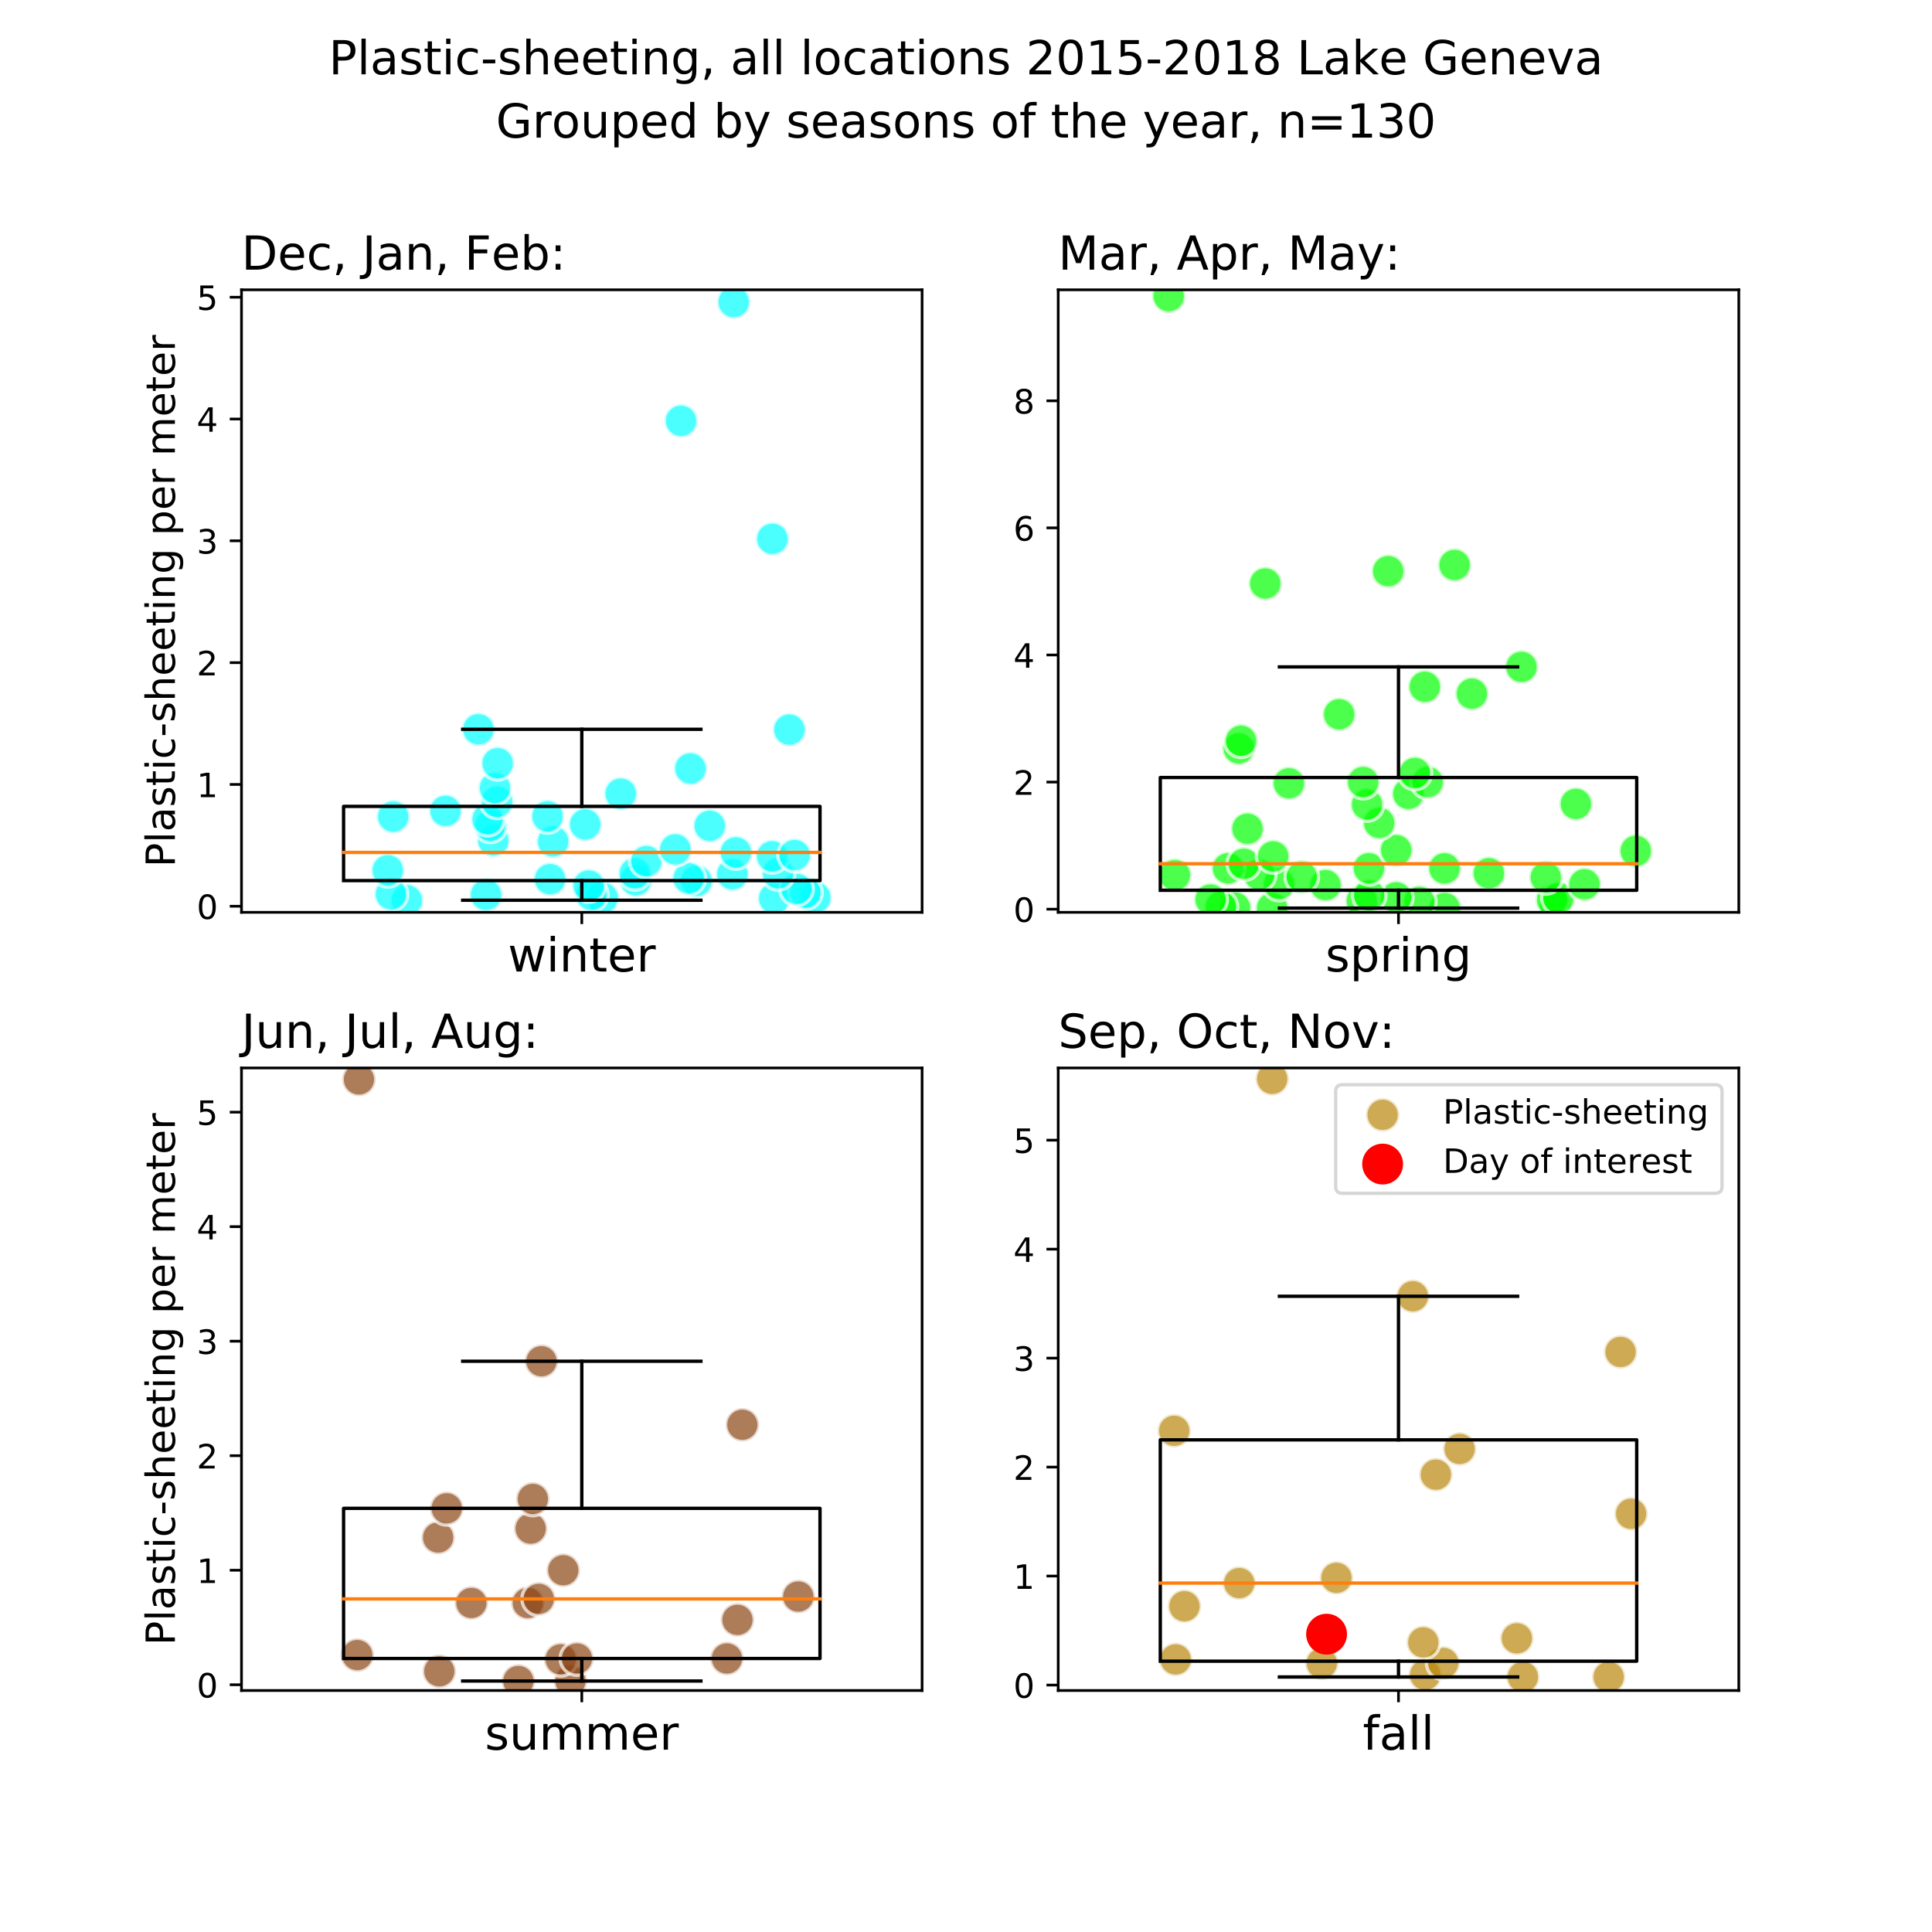 <?xml version="1.0" encoding="utf-8" standalone="no"?>
<!DOCTYPE svg PUBLIC "-//W3C//DTD SVG 1.1//EN"
  "http://www.w3.org/Graphics/SVG/1.1/DTD/svg11.dtd">
<!-- Created with matplotlib (https://matplotlib.org/) -->
<svg height="576pt" version="1.1" viewBox="0 0 576 576" width="576pt" xmlns="http://www.w3.org/2000/svg" xmlns:xlink="http://www.w3.org/1999/xlink">
 <defs>
  <style type="text/css">
*{stroke-linecap:butt;stroke-linejoin:round;}
  </style>
 </defs>
 <g id="figure_1">
  <g id="patch_1">
   <path d="M 0 576 
L 576 576 
L 576 0 
L 0 0 
z
" style="fill:#ffffff;"/>
  </g>
  <g id="axes_1">
   <g id="patch_2">
    <path d="M 72 272 
L 274.909 272 
L 274.909 86.4 
L 72 86.4 
z
" style="fill:#ffffff;"/>
   </g>
   <g id="PathCollection_1">
    <defs>
     <path d="M 0 5 
C 1.326 5 2.598 4.473 3.536 3.536 
C 4.473 2.598 5 1.326 5 0 
C 5 -1.326 4.473 -2.598 3.536 -3.536 
C 2.598 -4.473 1.326 -5 0 -5 
C -1.326 -5 -2.598 -4.473 -3.536 -3.536 
C -4.473 -2.598 -5 -1.326 -5 0 
C -5 1.326 -4.473 2.598 -3.536 3.536 
C -2.598 4.473 -1.326 5 0 5 
z
" id="m04524c9d60" style="stroke:#ffffff;stroke-opacity:0.7;"/>
    </defs>
    <g clip-path="url(#pf74607d636)">
     <use style="fill:#00ffff;fill-opacity:0.7;stroke:#ffffff;stroke-opacity:0.7;" x="121.27" xlink:href="#m04524c9d60" y="268.398"/>
     <use style="fill:#00ffff;fill-opacity:0.7;stroke:#ffffff;stroke-opacity:0.7;" x="230.819" xlink:href="#m04524c9d60" y="267.842"/>
     <use style="fill:#00ffff;fill-opacity:0.7;stroke:#ffffff;stroke-opacity:0.7;" x="179.637" xlink:href="#m04524c9d60" y="267.678"/>
     <use style="fill:#00ffff;fill-opacity:0.7;stroke:#ffffff;stroke-opacity:0.7;" x="243.08" xlink:href="#m04524c9d60" y="267.551"/>
     <use style="fill:#00ffff;fill-opacity:0.7;stroke:#ffffff;stroke-opacity:0.7;" x="144.9" xlink:href="#m04524c9d60" y="266.767"/>
     <use style="fill:#00ffff;fill-opacity:0.7;stroke:#ffffff;stroke-opacity:0.7;" x="176.307" xlink:href="#m04524c9d60" y="266.767"/>
     <use style="fill:#00ffff;fill-opacity:0.7;stroke:#ffffff;stroke-opacity:0.7;" x="116.553" xlink:href="#m04524c9d60" y="266.611"/>
     <use style="fill:#00ffff;fill-opacity:0.7;stroke:#ffffff;stroke-opacity:0.7;" x="240.116" xlink:href="#m04524c9d60" y="266.15"/>
     <use style="fill:#00ffff;fill-opacity:0.7;stroke:#ffffff;stroke-opacity:0.7;" x="237.476" xlink:href="#m04524c9d60" y="264.995"/>
     <use style="fill:#00ffff;fill-opacity:0.7;stroke:#ffffff;stroke-opacity:0.7;" x="175.525" xlink:href="#m04524c9d60" y="264.018"/>
     <use style="fill:#00ffff;fill-opacity:0.7;stroke:#ffffff;stroke-opacity:0.7;" x="207.647" xlink:href="#m04524c9d60" y="262.649"/>
     <use style="fill:#00ffff;fill-opacity:0.7;stroke:#ffffff;stroke-opacity:0.7;" x="189.55" xlink:href="#m04524c9d60" y="262.445"/>
     <use style="fill:#00ffff;fill-opacity:0.7;stroke:#ffffff;stroke-opacity:0.7;" x="163.992" xlink:href="#m04524c9d60" y="262.115"/>
     <use style="fill:#00ffff;fill-opacity:0.7;stroke:#ffffff;stroke-opacity:0.7;" x="205.342" xlink:href="#m04524c9d60" y="261.85"/>
     <use style="fill:#00ffff;fill-opacity:0.7;stroke:#ffffff;stroke-opacity:0.7;" x="218.335" xlink:href="#m04524c9d60" y="260.659"/>
     <use style="fill:#00ffff;fill-opacity:0.7;stroke:#ffffff;stroke-opacity:0.7;" x="231.975" xlink:href="#m04524c9d60" y="260.368"/>
     <use style="fill:#00ffff;fill-opacity:0.7;stroke:#ffffff;stroke-opacity:0.7;" x="189.267" xlink:href="#m04524c9d60" y="260.368"/>
     <use style="fill:#00ffff;fill-opacity:0.7;stroke:#ffffff;stroke-opacity:0.7;" x="115.62" xlink:href="#m04524c9d60" y="259.468"/>
     <use style="fill:#00ffff;fill-opacity:0.7;stroke:#ffffff;stroke-opacity:0.7;" x="192.712" xlink:href="#m04524c9d60" y="256.733"/>
     <use style="fill:#00ffff;fill-opacity:0.7;stroke:#ffffff;stroke-opacity:0.7;" x="230.214" xlink:href="#m04524c9d60" y="255.302"/>
     <use style="fill:#00ffff;fill-opacity:0.7;stroke:#ffffff;stroke-opacity:0.7;" x="236.898" xlink:href="#m04524c9d60" y="254.921"/>
     <use style="fill:#00ffff;fill-opacity:0.7;stroke:#ffffff;stroke-opacity:0.7;" x="219.41" xlink:href="#m04524c9d60" y="254.137"/>
     <use style="fill:#00ffff;fill-opacity:0.7;stroke:#ffffff;stroke-opacity:0.7;" x="201.342" xlink:href="#m04524c9d60" y="253.236"/>
     <use style="fill:#00ffff;fill-opacity:0.7;stroke:#ffffff;stroke-opacity:0.7;" x="164.914" xlink:href="#m04524c9d60" y="250.868"/>
     <use style="fill:#00ffff;fill-opacity:0.7;stroke:#ffffff;stroke-opacity:0.7;" x="147.071" xlink:href="#m04524c9d60" y="250.556"/>
     <use style="fill:#00ffff;fill-opacity:0.7;stroke:#ffffff;stroke-opacity:0.7;" x="211.59" xlink:href="#m04524c9d60" y="246.202"/>
     <use style="fill:#00ffff;fill-opacity:0.7;stroke:#ffffff;stroke-opacity:0.7;" x="146.165" xlink:href="#m04524c9d60" y="246.202"/>
     <use style="fill:#00ffff;fill-opacity:0.7;stroke:#ffffff;stroke-opacity:0.7;" x="174.465" xlink:href="#m04524c9d60" y="245.777"/>
     <use style="fill:#00ffff;fill-opacity:0.7;stroke:#ffffff;stroke-opacity:0.7;" x="145.362" xlink:href="#m04524c9d60" y="244.244"/>
     <use style="fill:#00ffff;fill-opacity:0.7;stroke:#ffffff;stroke-opacity:0.7;" x="117.234" xlink:href="#m04524c9d60" y="243.463"/>
     <use style="fill:#00ffff;fill-opacity:0.7;stroke:#ffffff;stroke-opacity:0.7;" x="163.236" xlink:href="#m04524c9d60" y="243.394"/>
     <use style="fill:#00ffff;fill-opacity:0.7;stroke:#ffffff;stroke-opacity:0.7;" x="132.822" xlink:href="#m04524c9d60" y="241.764"/>
     <use style="fill:#00ffff;fill-opacity:0.7;stroke:#ffffff;stroke-opacity:0.7;" x="148.205" xlink:href="#m04524c9d60" y="239.058"/>
     <use style="fill:#00ffff;fill-opacity:0.7;stroke:#ffffff;stroke-opacity:0.7;" x="185.065" xlink:href="#m04524c9d60" y="236.611"/>
     <use style="fill:#00ffff;fill-opacity:0.7;stroke:#ffffff;stroke-opacity:0.7;" x="147.572" xlink:href="#m04524c9d60" y="234.922"/>
     <use style="fill:#00ffff;fill-opacity:0.7;stroke:#ffffff;stroke-opacity:0.7;" x="205.846" xlink:href="#m04524c9d60" y="229.108"/>
     <use style="fill:#00ffff;fill-opacity:0.7;stroke:#ffffff;stroke-opacity:0.7;" x="148.366" xlink:href="#m04524c9d60" y="227.554"/>
     <use style="fill:#00ffff;fill-opacity:0.7;stroke:#ffffff;stroke-opacity:0.7;" x="235.339" xlink:href="#m04524c9d60" y="217.527"/>
     <use style="fill:#00ffff;fill-opacity:0.7;stroke:#ffffff;stroke-opacity:0.7;" x="142.632" xlink:href="#m04524c9d60" y="217.425"/>
     <use style="fill:#00ffff;fill-opacity:0.7;stroke:#ffffff;stroke-opacity:0.7;" x="230.28" xlink:href="#m04524c9d60" y="160.643"/>
     <use style="fill:#00ffff;fill-opacity:0.7;stroke:#ffffff;stroke-opacity:0.7;" x="203.041" xlink:href="#m04524c9d60" y="125.45"/>
     <use style="fill:#00ffff;fill-opacity:0.7;stroke:#ffffff;stroke-opacity:0.7;" x="218.746" xlink:href="#m04524c9d60" y="90.032"/>
     <use style="fill:#00ffff;fill-opacity:0.7;stroke:#ffffff;stroke-opacity:0.7;" x="217.547" xlink:href="#m04524c9d60" y="-1"/>
    </g>
   </g>
   <g id="matplotlib.axis_1">
    <g id="xtick_1">
     <g id="line2d_1">
      <defs>
       <path d="M 0 0 
L 0 3.5 
" id="m75be01e0c0" style="stroke:#000000;stroke-width:0.8;"/>
      </defs>
      <g>
       <use style="stroke:#000000;stroke-width:0.8;" x="173.455" xlink:href="#m75be01e0c0" y="272"/>
      </g>
     </g>
     <g id="text_1">
      <!-- winter -->
      <defs>
       <path d="M 4.203 54.688 
L 13.188 54.688 
L 24.422 12.016 
L 35.594 54.688 
L 46.188 54.688 
L 57.422 12.016 
L 68.609 54.688 
L 77.594 54.688 
L 63.281 0 
L 52.688 0 
L 40.922 44.828 
L 29.109 0 
L 18.5 0 
z
" id="DejaVuSans-119"/>
       <path d="M 9.422 54.688 
L 18.406 54.688 
L 18.406 0 
L 9.422 0 
z
M 9.422 75.984 
L 18.406 75.984 
L 18.406 64.594 
L 9.422 64.594 
z
" id="DejaVuSans-105"/>
       <path d="M 54.891 33.016 
L 54.891 0 
L 45.906 0 
L 45.906 32.719 
Q 45.906 40.484 42.875 44.328 
Q 39.844 48.188 33.797 48.188 
Q 26.516 48.188 22.312 43.547 
Q 18.109 38.922 18.109 30.906 
L 18.109 0 
L 9.078 0 
L 9.078 54.688 
L 18.109 54.688 
L 18.109 46.188 
Q 21.344 51.125 25.703 53.562 
Q 30.078 56 35.797 56 
Q 45.219 56 50.047 50.172 
Q 54.891 44.344 54.891 33.016 
z
" id="DejaVuSans-110"/>
       <path d="M 18.312 70.219 
L 18.312 54.688 
L 36.812 54.688 
L 36.812 47.703 
L 18.312 47.703 
L 18.312 18.016 
Q 18.312 11.328 20.141 9.422 
Q 21.969 7.516 27.594 7.516 
L 36.812 7.516 
L 36.812 0 
L 27.594 0 
Q 17.188 0 13.234 3.875 
Q 9.281 7.766 9.281 18.016 
L 9.281 47.703 
L 2.688 47.703 
L 2.688 54.688 
L 9.281 54.688 
L 9.281 70.219 
z
" id="DejaVuSans-116"/>
       <path d="M 56.203 29.594 
L 56.203 25.203 
L 14.891 25.203 
Q 15.484 15.922 20.484 11.062 
Q 25.484 6.203 34.422 6.203 
Q 39.594 6.203 44.453 7.469 
Q 49.312 8.734 54.109 11.281 
L 54.109 2.781 
Q 49.266 0.734 44.188 -0.344 
Q 39.109 -1.422 33.891 -1.422 
Q 20.797 -1.422 13.156 6.188 
Q 5.516 13.812 5.516 26.812 
Q 5.516 40.234 12.766 48.109 
Q 20.016 56 32.328 56 
Q 43.359 56 49.781 48.891 
Q 56.203 41.797 56.203 29.594 
z
M 47.219 32.234 
Q 47.125 39.594 43.094 43.984 
Q 39.062 48.391 32.422 48.391 
Q 24.906 48.391 20.391 44.141 
Q 15.875 39.891 15.188 32.172 
z
" id="DejaVuSans-101"/>
       <path d="M 41.109 46.297 
Q 39.594 47.172 37.812 47.578 
Q 36.031 48 33.891 48 
Q 26.266 48 22.188 43.047 
Q 18.109 38.094 18.109 28.812 
L 18.109 0 
L 9.078 0 
L 9.078 54.688 
L 18.109 54.688 
L 18.109 46.188 
Q 20.953 51.172 25.484 53.578 
Q 30.031 56 36.531 56 
Q 37.453 56 38.578 55.875 
Q 39.703 55.766 41.062 55.516 
z
" id="DejaVuSans-114"/>
      </defs>
      <g transform="translate(151.42 289.638)scale(0.14 -0.14)">
       <use xlink:href="#DejaVuSans-119"/>
       <use x="81.787" xlink:href="#DejaVuSans-105"/>
       <use x="109.57" xlink:href="#DejaVuSans-110"/>
       <use x="172.949" xlink:href="#DejaVuSans-116"/>
       <use x="212.158" xlink:href="#DejaVuSans-101"/>
       <use x="273.682" xlink:href="#DejaVuSans-114"/>
      </g>
     </g>
    </g>
   </g>
   <g id="matplotlib.axis_2">
    <g id="ytick_1">
     <g id="line2d_2">
      <defs>
       <path d="M 0 0 
L -3.5 0 
" id="m8335edcfce" style="stroke:#000000;stroke-width:0.8;"/>
      </defs>
      <g>
       <use style="stroke:#000000;stroke-width:0.8;" x="72" xlink:href="#m8335edcfce" y="270.184"/>
      </g>
     </g>
     <g id="text_2">
      <!-- 0 -->
      <defs>
       <path d="M 31.781 66.406 
Q 24.172 66.406 20.328 58.906 
Q 16.5 51.422 16.5 36.375 
Q 16.5 21.391 20.328 13.891 
Q 24.172 6.391 31.781 6.391 
Q 39.453 6.391 43.281 13.891 
Q 47.125 21.391 47.125 36.375 
Q 47.125 51.422 43.281 58.906 
Q 39.453 66.406 31.781 66.406 
z
M 31.781 74.219 
Q 44.047 74.219 50.516 64.516 
Q 56.984 54.828 56.984 36.375 
Q 56.984 17.969 50.516 8.266 
Q 44.047 -1.422 31.781 -1.422 
Q 19.531 -1.422 13.062 8.266 
Q 6.594 17.969 6.594 36.375 
Q 6.594 54.828 13.062 64.516 
Q 19.531 74.219 31.781 74.219 
z
" id="DejaVuSans-48"/>
      </defs>
      <g transform="translate(58.638 273.983)scale(0.1 -0.1)">
       <use xlink:href="#DejaVuSans-48"/>
      </g>
     </g>
    </g>
    <g id="ytick_2">
     <g id="line2d_3">
      <g>
       <use style="stroke:#000000;stroke-width:0.8;" x="72" xlink:href="#m8335edcfce" y="233.869"/>
      </g>
     </g>
     <g id="text_3">
      <!-- 1 -->
      <defs>
       <path d="M 12.406 8.297 
L 28.516 8.297 
L 28.516 63.922 
L 10.984 60.406 
L 10.984 69.391 
L 28.422 72.906 
L 38.281 72.906 
L 38.281 8.297 
L 54.391 8.297 
L 54.391 0 
L 12.406 0 
z
" id="DejaVuSans-49"/>
      </defs>
      <g transform="translate(58.638 237.668)scale(0.1 -0.1)">
       <use xlink:href="#DejaVuSans-49"/>
      </g>
     </g>
    </g>
    <g id="ytick_3">
     <g id="line2d_4">
      <g>
       <use style="stroke:#000000;stroke-width:0.8;" x="72" xlink:href="#m8335edcfce" y="197.554"/>
      </g>
     </g>
     <g id="text_4">
      <!-- 2 -->
      <defs>
       <path d="M 19.188 8.297 
L 53.609 8.297 
L 53.609 0 
L 7.328 0 
L 7.328 8.297 
Q 12.938 14.109 22.625 23.891 
Q 32.328 33.688 34.812 36.531 
Q 39.547 41.844 41.422 45.531 
Q 43.312 49.219 43.312 52.781 
Q 43.312 58.594 39.234 62.25 
Q 35.156 65.922 28.609 65.922 
Q 23.969 65.922 18.812 64.312 
Q 13.672 62.703 7.812 59.422 
L 7.812 69.391 
Q 13.766 71.781 18.938 73 
Q 24.125 74.219 28.422 74.219 
Q 39.75 74.219 46.484 68.547 
Q 53.219 62.891 53.219 53.422 
Q 53.219 48.922 51.531 44.891 
Q 49.859 40.875 45.406 35.406 
Q 44.188 33.984 37.641 27.219 
Q 31.109 20.453 19.188 8.297 
z
" id="DejaVuSans-50"/>
      </defs>
      <g transform="translate(58.638 201.353)scale(0.1 -0.1)">
       <use xlink:href="#DejaVuSans-50"/>
      </g>
     </g>
    </g>
    <g id="ytick_4">
     <g id="line2d_5">
      <g>
       <use style="stroke:#000000;stroke-width:0.8;" x="72" xlink:href="#m8335edcfce" y="161.238"/>
      </g>
     </g>
     <g id="text_5">
      <!-- 3 -->
      <defs>
       <path d="M 40.578 39.312 
Q 47.656 37.797 51.625 33 
Q 55.609 28.219 55.609 21.188 
Q 55.609 10.406 48.188 4.484 
Q 40.766 -1.422 27.094 -1.422 
Q 22.516 -1.422 17.656 -0.516 
Q 12.797 0.391 7.625 2.203 
L 7.625 11.719 
Q 11.719 9.328 16.594 8.109 
Q 21.484 6.891 26.812 6.891 
Q 36.078 6.891 40.938 10.547 
Q 45.797 14.203 45.797 21.188 
Q 45.797 27.641 41.281 31.266 
Q 36.766 34.906 28.719 34.906 
L 20.219 34.906 
L 20.219 43.016 
L 29.109 43.016 
Q 36.375 43.016 40.234 45.922 
Q 44.094 48.828 44.094 54.297 
Q 44.094 59.906 40.109 62.906 
Q 36.141 65.922 28.719 65.922 
Q 24.656 65.922 20.016 65.031 
Q 15.375 64.156 9.812 62.312 
L 9.812 71.094 
Q 15.438 72.656 20.344 73.438 
Q 25.25 74.219 29.594 74.219 
Q 40.828 74.219 47.359 69.109 
Q 53.906 64.016 53.906 55.328 
Q 53.906 49.266 50.438 45.094 
Q 46.969 40.922 40.578 39.312 
z
" id="DejaVuSans-51"/>
      </defs>
      <g transform="translate(58.638 165.038)scale(0.1 -0.1)">
       <use xlink:href="#DejaVuSans-51"/>
      </g>
     </g>
    </g>
    <g id="ytick_5">
     <g id="line2d_6">
      <g>
       <use style="stroke:#000000;stroke-width:0.8;" x="72" xlink:href="#m8335edcfce" y="124.923"/>
      </g>
     </g>
     <g id="text_6">
      <!-- 4 -->
      <defs>
       <path d="M 37.797 64.312 
L 12.891 25.391 
L 37.797 25.391 
z
M 35.203 72.906 
L 47.609 72.906 
L 47.609 25.391 
L 58.016 25.391 
L 58.016 17.188 
L 47.609 17.188 
L 47.609 0 
L 37.797 0 
L 37.797 17.188 
L 4.891 17.188 
L 4.891 26.703 
z
" id="DejaVuSans-52"/>
      </defs>
      <g transform="translate(58.638 128.722)scale(0.1 -0.1)">
       <use xlink:href="#DejaVuSans-52"/>
      </g>
     </g>
    </g>
    <g id="ytick_6">
     <g id="line2d_7">
      <g>
       <use style="stroke:#000000;stroke-width:0.8;" x="72" xlink:href="#m8335edcfce" y="88.608"/>
      </g>
     </g>
     <g id="text_7">
      <!-- 5 -->
      <defs>
       <path d="M 10.797 72.906 
L 49.516 72.906 
L 49.516 64.594 
L 19.828 64.594 
L 19.828 46.734 
Q 21.969 47.469 24.109 47.828 
Q 26.266 48.188 28.422 48.188 
Q 40.625 48.188 47.75 41.5 
Q 54.891 34.812 54.891 23.391 
Q 54.891 11.625 47.562 5.094 
Q 40.234 -1.422 26.906 -1.422 
Q 22.312 -1.422 17.547 -0.641 
Q 12.797 0.141 7.719 1.703 
L 7.719 11.625 
Q 12.109 9.234 16.797 8.062 
Q 21.484 6.891 26.703 6.891 
Q 35.156 6.891 40.078 11.328 
Q 45.016 15.766 45.016 23.391 
Q 45.016 31 40.078 35.438 
Q 35.156 39.891 26.703 39.891 
Q 22.75 39.891 18.812 39.016 
Q 14.891 38.141 10.797 36.281 
z
" id="DejaVuSans-53"/>
      </defs>
      <g transform="translate(58.638 92.407)scale(0.1 -0.1)">
       <use xlink:href="#DejaVuSans-53"/>
      </g>
     </g>
    </g>
    <g id="text_8">
     <!-- Plastic-sheeting per meter -->
     <defs>
      <path d="M 19.672 64.797 
L 19.672 37.406 
L 32.078 37.406 
Q 38.969 37.406 42.719 40.969 
Q 46.484 44.531 46.484 51.125 
Q 46.484 57.672 42.719 61.234 
Q 38.969 64.797 32.078 64.797 
z
M 9.812 72.906 
L 32.078 72.906 
Q 44.344 72.906 50.609 67.359 
Q 56.891 61.812 56.891 51.125 
Q 56.891 40.328 50.609 34.812 
Q 44.344 29.297 32.078 29.297 
L 19.672 29.297 
L 19.672 0 
L 9.812 0 
z
" id="DejaVuSans-80"/>
      <path d="M 9.422 75.984 
L 18.406 75.984 
L 18.406 0 
L 9.422 0 
z
" id="DejaVuSans-108"/>
      <path d="M 34.281 27.484 
Q 23.391 27.484 19.188 25 
Q 14.984 22.516 14.984 16.5 
Q 14.984 11.719 18.141 8.906 
Q 21.297 6.109 26.703 6.109 
Q 34.188 6.109 38.703 11.406 
Q 43.219 16.703 43.219 25.484 
L 43.219 27.484 
z
M 52.203 31.203 
L 52.203 0 
L 43.219 0 
L 43.219 8.297 
Q 40.141 3.328 35.547 0.953 
Q 30.953 -1.422 24.312 -1.422 
Q 15.922 -1.422 10.953 3.297 
Q 6 8.016 6 15.922 
Q 6 25.141 12.172 29.828 
Q 18.359 34.516 30.609 34.516 
L 43.219 34.516 
L 43.219 35.406 
Q 43.219 41.609 39.141 45 
Q 35.062 48.391 27.688 48.391 
Q 23 48.391 18.547 47.266 
Q 14.109 46.141 10.016 43.891 
L 10.016 52.203 
Q 14.938 54.109 19.578 55.047 
Q 24.219 56 28.609 56 
Q 40.484 56 46.344 49.844 
Q 52.203 43.703 52.203 31.203 
z
" id="DejaVuSans-97"/>
      <path d="M 44.281 53.078 
L 44.281 44.578 
Q 40.484 46.531 36.375 47.5 
Q 32.281 48.484 27.875 48.484 
Q 21.188 48.484 17.844 46.438 
Q 14.5 44.391 14.5 40.281 
Q 14.5 37.156 16.891 35.375 
Q 19.281 33.594 26.516 31.984 
L 29.594 31.297 
Q 39.156 29.25 43.188 25.516 
Q 47.219 21.781 47.219 15.094 
Q 47.219 7.469 41.188 3.016 
Q 35.156 -1.422 24.609 -1.422 
Q 20.219 -1.422 15.453 -0.562 
Q 10.688 0.297 5.422 2 
L 5.422 11.281 
Q 10.406 8.688 15.234 7.391 
Q 20.062 6.109 24.812 6.109 
Q 31.156 6.109 34.562 8.281 
Q 37.984 10.453 37.984 14.406 
Q 37.984 18.062 35.516 20.016 
Q 33.062 21.969 24.703 23.781 
L 21.578 24.516 
Q 13.234 26.266 9.516 29.906 
Q 5.812 33.547 5.812 39.891 
Q 5.812 47.609 11.281 51.797 
Q 16.75 56 26.812 56 
Q 31.781 56 36.172 55.266 
Q 40.578 54.547 44.281 53.078 
z
" id="DejaVuSans-115"/>
      <path d="M 48.781 52.594 
L 48.781 44.188 
Q 44.969 46.297 41.141 47.344 
Q 37.312 48.391 33.406 48.391 
Q 24.656 48.391 19.812 42.844 
Q 14.984 37.312 14.984 27.297 
Q 14.984 17.281 19.812 11.734 
Q 24.656 6.203 33.406 6.203 
Q 37.312 6.203 41.141 7.25 
Q 44.969 8.297 48.781 10.406 
L 48.781 2.094 
Q 45.016 0.344 40.984 -0.531 
Q 36.969 -1.422 32.422 -1.422 
Q 20.062 -1.422 12.781 6.344 
Q 5.516 14.109 5.516 27.297 
Q 5.516 40.672 12.859 48.328 
Q 20.219 56 33.016 56 
Q 37.156 56 41.109 55.141 
Q 45.062 54.297 48.781 52.594 
z
" id="DejaVuSans-99"/>
      <path d="M 4.891 31.391 
L 31.203 31.391 
L 31.203 23.391 
L 4.891 23.391 
z
" id="DejaVuSans-45"/>
      <path d="M 54.891 33.016 
L 54.891 0 
L 45.906 0 
L 45.906 32.719 
Q 45.906 40.484 42.875 44.328 
Q 39.844 48.188 33.797 48.188 
Q 26.516 48.188 22.312 43.547 
Q 18.109 38.922 18.109 30.906 
L 18.109 0 
L 9.078 0 
L 9.078 75.984 
L 18.109 75.984 
L 18.109 46.188 
Q 21.344 51.125 25.703 53.562 
Q 30.078 56 35.797 56 
Q 45.219 56 50.047 50.172 
Q 54.891 44.344 54.891 33.016 
z
" id="DejaVuSans-104"/>
      <path d="M 45.406 27.984 
Q 45.406 37.75 41.375 43.109 
Q 37.359 48.484 30.078 48.484 
Q 22.859 48.484 18.828 43.109 
Q 14.797 37.75 14.797 27.984 
Q 14.797 18.266 18.828 12.891 
Q 22.859 7.516 30.078 7.516 
Q 37.359 7.516 41.375 12.891 
Q 45.406 18.266 45.406 27.984 
z
M 54.391 6.781 
Q 54.391 -7.172 48.188 -13.984 
Q 42 -20.797 29.203 -20.797 
Q 24.469 -20.797 20.266 -20.094 
Q 16.062 -19.391 12.109 -17.922 
L 12.109 -9.188 
Q 16.062 -11.328 19.922 -12.344 
Q 23.781 -13.375 27.781 -13.375 
Q 36.625 -13.375 41.016 -8.766 
Q 45.406 -4.156 45.406 5.172 
L 45.406 9.625 
Q 42.625 4.781 38.281 2.391 
Q 33.938 0 27.875 0 
Q 17.828 0 11.672 7.656 
Q 5.516 15.328 5.516 27.984 
Q 5.516 40.672 11.672 48.328 
Q 17.828 56 27.875 56 
Q 33.938 56 38.281 53.609 
Q 42.625 51.219 45.406 46.391 
L 45.406 54.688 
L 54.391 54.688 
z
" id="DejaVuSans-103"/>
      <path id="DejaVuSans-32"/>
      <path d="M 18.109 8.203 
L 18.109 -20.797 
L 9.078 -20.797 
L 9.078 54.688 
L 18.109 54.688 
L 18.109 46.391 
Q 20.953 51.266 25.266 53.625 
Q 29.594 56 35.594 56 
Q 45.562 56 51.781 48.094 
Q 58.016 40.188 58.016 27.297 
Q 58.016 14.406 51.781 6.484 
Q 45.562 -1.422 35.594 -1.422 
Q 29.594 -1.422 25.266 0.953 
Q 20.953 3.328 18.109 8.203 
z
M 48.688 27.297 
Q 48.688 37.203 44.609 42.844 
Q 40.531 48.484 33.406 48.484 
Q 26.266 48.484 22.188 42.844 
Q 18.109 37.203 18.109 27.297 
Q 18.109 17.391 22.188 11.75 
Q 26.266 6.109 33.406 6.109 
Q 40.531 6.109 44.609 11.75 
Q 48.688 17.391 48.688 27.297 
z
" id="DejaVuSans-112"/>
      <path d="M 52 44.188 
Q 55.375 50.25 60.062 53.125 
Q 64.75 56 71.094 56 
Q 79.641 56 84.281 50.016 
Q 88.922 44.047 88.922 33.016 
L 88.922 0 
L 79.891 0 
L 79.891 32.719 
Q 79.891 40.578 77.094 44.375 
Q 74.312 48.188 68.609 48.188 
Q 61.625 48.188 57.562 43.547 
Q 53.516 38.922 53.516 30.906 
L 53.516 0 
L 44.484 0 
L 44.484 32.719 
Q 44.484 40.625 41.703 44.406 
Q 38.922 48.188 33.109 48.188 
Q 26.219 48.188 22.156 43.531 
Q 18.109 38.875 18.109 30.906 
L 18.109 0 
L 9.078 0 
L 9.078 54.688 
L 18.109 54.688 
L 18.109 46.188 
Q 21.188 51.219 25.484 53.609 
Q 29.781 56 35.688 56 
Q 41.656 56 45.828 52.969 
Q 50 49.953 52 44.188 
z
" id="DejaVuSans-109"/>
     </defs>
     <g transform="translate(52.142 258.541)rotate(-90)scale(0.12 -0.12)">
      <use xlink:href="#DejaVuSans-80"/>
      <use x="60.303" xlink:href="#DejaVuSans-108"/>
      <use x="88.086" xlink:href="#DejaVuSans-97"/>
      <use x="149.365" xlink:href="#DejaVuSans-115"/>
      <use x="201.465" xlink:href="#DejaVuSans-116"/>
      <use x="240.674" xlink:href="#DejaVuSans-105"/>
      <use x="268.457" xlink:href="#DejaVuSans-99"/>
      <use x="323.438" xlink:href="#DejaVuSans-45"/>
      <use x="359.521" xlink:href="#DejaVuSans-115"/>
      <use x="411.621" xlink:href="#DejaVuSans-104"/>
      <use x="475" xlink:href="#DejaVuSans-101"/>
      <use x="536.523" xlink:href="#DejaVuSans-101"/>
      <use x="598.047" xlink:href="#DejaVuSans-116"/>
      <use x="637.256" xlink:href="#DejaVuSans-105"/>
      <use x="665.039" xlink:href="#DejaVuSans-110"/>
      <use x="728.418" xlink:href="#DejaVuSans-103"/>
      <use x="791.895" xlink:href="#DejaVuSans-32"/>
      <use x="823.682" xlink:href="#DejaVuSans-112"/>
      <use x="887.158" xlink:href="#DejaVuSans-101"/>
      <use x="948.682" xlink:href="#DejaVuSans-114"/>
      <use x="989.795" xlink:href="#DejaVuSans-32"/>
      <use x="1021.582" xlink:href="#DejaVuSans-109"/>
      <use x="1118.994" xlink:href="#DejaVuSans-101"/>
      <use x="1180.518" xlink:href="#DejaVuSans-116"/>
      <use x="1219.727" xlink:href="#DejaVuSans-101"/>
      <use x="1281.25" xlink:href="#DejaVuSans-114"/>
     </g>
    </g>
   </g>
   <g id="line2d_8">
    <path clip-path="url(#pf74607d636)" d="M 102.436 262.547 
L 244.473 262.547 
L 244.473 240.411 
L 102.436 240.411 
L 102.436 262.547 
" style="fill:none;stroke:#000000;stroke-linecap:square;"/>
   </g>
   <g id="line2d_9">
    <path clip-path="url(#pf74607d636)" d="M 173.455 262.547 
L 173.455 268.398 
" style="fill:none;stroke:#000000;stroke-linecap:square;"/>
   </g>
   <g id="line2d_10">
    <path clip-path="url(#pf74607d636)" d="M 173.455 240.411 
L 173.455 217.425 
" style="fill:none;stroke:#000000;stroke-linecap:square;"/>
   </g>
   <g id="line2d_11">
    <path clip-path="url(#pf74607d636)" d="M 137.945 268.398 
L 208.964 268.398 
" style="fill:none;stroke:#000000;stroke-linecap:square;"/>
   </g>
   <g id="line2d_12">
    <path clip-path="url(#pf74607d636)" d="M 137.945 217.425 
L 208.964 217.425 
" style="fill:none;stroke:#000000;stroke-linecap:square;"/>
   </g>
   <g id="line2d_13">
    <path clip-path="url(#pf74607d636)" d="M 102.436 254.137 
L 244.473 254.137 
" style="fill:none;stroke:#ff7f0e;stroke-linecap:square;"/>
   </g>
   <g id="patch_3">
    <path d="M 72 272 
L 72 86.4 
" style="fill:none;stroke:#000000;stroke-linecap:square;stroke-linejoin:miter;stroke-width:0.8;"/>
   </g>
   <g id="patch_4">
    <path d="M 274.909 272 
L 274.909 86.4 
" style="fill:none;stroke:#000000;stroke-linecap:square;stroke-linejoin:miter;stroke-width:0.8;"/>
   </g>
   <g id="patch_5">
    <path d="M 72 272 
L 274.909 272 
" style="fill:none;stroke:#000000;stroke-linecap:square;stroke-linejoin:miter;stroke-width:0.8;"/>
   </g>
   <g id="patch_6">
    <path d="M 72 86.4 
L 274.909 86.4 
" style="fill:none;stroke:#000000;stroke-linecap:square;stroke-linejoin:miter;stroke-width:0.8;"/>
   </g>
   <g id="text_9">
    <!-- Dec, Jan, Feb: -->
    <defs>
     <path d="M 19.672 64.797 
L 19.672 8.109 
L 31.594 8.109 
Q 46.688 8.109 53.688 14.938 
Q 60.688 21.781 60.688 36.531 
Q 60.688 51.172 53.688 57.984 
Q 46.688 64.797 31.594 64.797 
z
M 9.812 72.906 
L 30.078 72.906 
Q 51.266 72.906 61.172 64.094 
Q 71.094 55.281 71.094 36.531 
Q 71.094 17.672 61.125 8.828 
Q 51.172 0 30.078 0 
L 9.812 0 
z
" id="DejaVuSans-68"/>
     <path d="M 11.719 12.406 
L 22.016 12.406 
L 22.016 4 
L 14.016 -11.625 
L 7.719 -11.625 
L 11.719 4 
z
" id="DejaVuSans-44"/>
     <path d="M 9.812 72.906 
L 19.672 72.906 
L 19.672 5.078 
Q 19.672 -8.109 14.672 -14.062 
Q 9.672 -20.016 -1.422 -20.016 
L -5.172 -20.016 
L -5.172 -11.719 
L -2.094 -11.719 
Q 4.438 -11.719 7.125 -8.047 
Q 9.812 -4.391 9.812 5.078 
z
" id="DejaVuSans-74"/>
     <path d="M 9.812 72.906 
L 51.703 72.906 
L 51.703 64.594 
L 19.672 64.594 
L 19.672 43.109 
L 48.578 43.109 
L 48.578 34.812 
L 19.672 34.812 
L 19.672 0 
L 9.812 0 
z
" id="DejaVuSans-70"/>
     <path d="M 48.688 27.297 
Q 48.688 37.203 44.609 42.844 
Q 40.531 48.484 33.406 48.484 
Q 26.266 48.484 22.188 42.844 
Q 18.109 37.203 18.109 27.297 
Q 18.109 17.391 22.188 11.75 
Q 26.266 6.109 33.406 6.109 
Q 40.531 6.109 44.609 11.75 
Q 48.688 17.391 48.688 27.297 
z
M 18.109 46.391 
Q 20.953 51.266 25.266 53.625 
Q 29.594 56 35.594 56 
Q 45.562 56 51.781 48.094 
Q 58.016 40.188 58.016 27.297 
Q 58.016 14.406 51.781 6.484 
Q 45.562 -1.422 35.594 -1.422 
Q 29.594 -1.422 25.266 0.953 
Q 20.953 3.328 18.109 8.203 
L 18.109 0 
L 9.078 0 
L 9.078 75.984 
L 18.109 75.984 
z
" id="DejaVuSans-98"/>
     <path d="M 11.719 12.406 
L 22.016 12.406 
L 22.016 0 
L 11.719 0 
z
M 11.719 51.703 
L 22.016 51.703 
L 22.016 39.312 
L 11.719 39.312 
z
" id="DejaVuSans-58"/>
    </defs>
    <g transform="translate(72 80.4)scale(0.14 -0.14)">
     <use xlink:href="#DejaVuSans-68"/>
     <use x="77.002" xlink:href="#DejaVuSans-101"/>
     <use x="138.525" xlink:href="#DejaVuSans-99"/>
     <use x="193.506" xlink:href="#DejaVuSans-44"/>
     <use x="225.293" xlink:href="#DejaVuSans-32"/>
     <use x="257.08" xlink:href="#DejaVuSans-74"/>
     <use x="286.572" xlink:href="#DejaVuSans-97"/>
     <use x="347.852" xlink:href="#DejaVuSans-110"/>
     <use x="411.23" xlink:href="#DejaVuSans-44"/>
     <use x="443.018" xlink:href="#DejaVuSans-32"/>
     <use x="474.805" xlink:href="#DejaVuSans-70"/>
     <use x="532.246" xlink:href="#DejaVuSans-101"/>
     <use x="593.77" xlink:href="#DejaVuSans-98"/>
     <use x="657.246" xlink:href="#DejaVuSans-58"/>
    </g>
   </g>
  </g>
  <g id="axes_2">
   <g id="patch_7">
    <path d="M 315.491 272 
L 518.4 272 
L 518.4 86.4 
L 315.491 86.4 
z
" style="fill:#ffffff;"/>
   </g>
   <g id="PathCollection_2">
    <defs>
     <path d="M 0 5 
C 1.326 5 2.598 4.473 3.536 3.536 
C 4.473 2.598 5 1.326 5 0 
C 5 -1.326 4.473 -2.598 3.536 -3.536 
C 2.598 -4.473 1.326 -5 0 -5 
C -1.326 -5 -2.598 -4.473 -3.536 -3.536 
C -4.473 -2.598 -5 -1.326 -5 0 
C -5 1.326 -4.473 2.598 -3.536 3.536 
C -2.598 4.473 -1.326 5 0 5 
z
" id="m86bdde7790" style="stroke:#ffffff;stroke-opacity:0.7;"/>
    </defs>
    <g clip-path="url(#p6fce2d0289)">
     <use style="fill:#00ff00;fill-opacity:0.7;stroke:#ffffff;stroke-opacity:0.7;" x="379.255" xlink:href="#m86bdde7790" y="270.742"/>
     <use style="fill:#00ff00;fill-opacity:0.7;stroke:#ffffff;stroke-opacity:0.7;" x="430.708" xlink:href="#m86bdde7790" y="270.742"/>
     <use style="fill:#00ff00;fill-opacity:0.7;stroke:#ffffff;stroke-opacity:0.7;" x="368.191" xlink:href="#m86bdde7790" y="270.608"/>
     <use style="fill:#00ff00;fill-opacity:0.7;stroke:#ffffff;stroke-opacity:0.7;" x="364.003" xlink:href="#m86bdde7790" y="270.352"/>
     <use style="fill:#00ff00;fill-opacity:0.7;stroke:#ffffff;stroke-opacity:0.7;" x="463.656" xlink:href="#m86bdde7790" y="269.916"/>
     <use style="fill:#00ff00;fill-opacity:0.7;stroke:#ffffff;stroke-opacity:0.7;" x="423.161" xlink:href="#m86bdde7790" y="268.878"/>
     <use style="fill:#00ff00;fill-opacity:0.7;stroke:#ffffff;stroke-opacity:0.7;" x="406.01" xlink:href="#m86bdde7790" y="268.569"/>
     <use style="fill:#00ff00;fill-opacity:0.7;stroke:#ffffff;stroke-opacity:0.7;" x="462.755" xlink:href="#m86bdde7790" y="268.258"/>
     <use style="fill:#00ff00;fill-opacity:0.7;stroke:#ffffff;stroke-opacity:0.7;" x="360.924" xlink:href="#m86bdde7790" y="268.194"/>
     <use style="fill:#00ff00;fill-opacity:0.7;stroke:#ffffff;stroke-opacity:0.7;" x="464.624" xlink:href="#m86bdde7790" y="267.738"/>
     <use style="fill:#00ff00;fill-opacity:0.7;stroke:#ffffff;stroke-opacity:0.7;" x="416.269" xlink:href="#m86bdde7790" y="267.544"/>
     <use style="fill:#00ff00;fill-opacity:0.7;stroke:#ffffff;stroke-opacity:0.7;" x="408.202" xlink:href="#m86bdde7790" y="266.957"/>
     <use style="fill:#00ff00;fill-opacity:0.7;stroke:#ffffff;stroke-opacity:0.7;" x="395.181" xlink:href="#m86bdde7790" y="263.884"/>
     <use style="fill:#00ff00;fill-opacity:0.7;stroke:#ffffff;stroke-opacity:0.7;" x="472.405" xlink:href="#m86bdde7790" y="263.64"/>
     <use style="fill:#00ff00;fill-opacity:0.7;stroke:#ffffff;stroke-opacity:0.7;" x="381.34" xlink:href="#m86bdde7790" y="263.547"/>
     <use style="fill:#00ff00;fill-opacity:0.7;stroke:#ffffff;stroke-opacity:0.7;" x="460.861" xlink:href="#m86bdde7790" y="261.581"/>
     <use style="fill:#00ff00;fill-opacity:0.7;stroke:#ffffff;stroke-opacity:0.7;" x="388.1" xlink:href="#m86bdde7790" y="261.425"/>
     <use style="fill:#00ff00;fill-opacity:0.7;stroke:#ffffff;stroke-opacity:0.7;" x="350.281" xlink:href="#m86bdde7790" y="260.895"/>
     <use style="fill:#00ff00;fill-opacity:0.7;stroke:#ffffff;stroke-opacity:0.7;" x="375.412" xlink:href="#m86bdde7790" y="260.734"/>
     <use style="fill:#00ff00;fill-opacity:0.7;stroke:#ffffff;stroke-opacity:0.7;" x="443.882" xlink:href="#m86bdde7790" y="260.345"/>
     <use style="fill:#00ff00;fill-opacity:0.7;stroke:#ffffff;stroke-opacity:0.7;" x="430.666" xlink:href="#m86bdde7790" y="258.9"/>
     <use style="fill:#00ff00;fill-opacity:0.7;stroke:#ffffff;stroke-opacity:0.7;" x="408.139" xlink:href="#m86bdde7790" y="258.873"/>
     <use style="fill:#00ff00;fill-opacity:0.7;stroke:#ffffff;stroke-opacity:0.7;" x="366.124" xlink:href="#m86bdde7790" y="258.873"/>
     <use style="fill:#00ff00;fill-opacity:0.7;stroke:#ffffff;stroke-opacity:0.7;" x="370.842" xlink:href="#m86bdde7790" y="257.521"/>
     <use style="fill:#00ff00;fill-opacity:0.7;stroke:#ffffff;stroke-opacity:0.7;" x="379.591" xlink:href="#m86bdde7790" y="255.325"/>
     <use style="fill:#00ff00;fill-opacity:0.7;stroke:#ffffff;stroke-opacity:0.7;" x="487.691" xlink:href="#m86bdde7790" y="253.686"/>
     <use style="fill:#00ff00;fill-opacity:0.7;stroke:#ffffff;stroke-opacity:0.7;" x="416.252" xlink:href="#m86bdde7790" y="253.461"/>
     <use style="fill:#00ff00;fill-opacity:0.7;stroke:#ffffff;stroke-opacity:0.7;" x="371.922" xlink:href="#m86bdde7790" y="247.077"/>
     <use style="fill:#00ff00;fill-opacity:0.7;stroke:#ffffff;stroke-opacity:0.7;" x="411.184" xlink:href="#m86bdde7790" y="245.343"/>
     <use style="fill:#00ff00;fill-opacity:0.7;stroke:#ffffff;stroke-opacity:0.7;" x="407.568" xlink:href="#m86bdde7790" y="239.849"/>
     <use style="fill:#00ff00;fill-opacity:0.7;stroke:#ffffff;stroke-opacity:0.7;" x="469.828" xlink:href="#m86bdde7790" y="239.677"/>
     <use style="fill:#00ff00;fill-opacity:0.7;stroke:#ffffff;stroke-opacity:0.7;" x="419.867" xlink:href="#m86bdde7790" y="236.682"/>
     <use style="fill:#00ff00;fill-opacity:0.7;stroke:#ffffff;stroke-opacity:0.7;" x="384.269" xlink:href="#m86bdde7790" y="233.535"/>
     <use style="fill:#00ff00;fill-opacity:0.7;stroke:#ffffff;stroke-opacity:0.7;" x="425.644" xlink:href="#m86bdde7790" y="233.164"/>
     <use style="fill:#00ff00;fill-opacity:0.7;stroke:#ffffff;stroke-opacity:0.7;" x="406.412" xlink:href="#m86bdde7790" y="233.164"/>
     <use style="fill:#00ff00;fill-opacity:0.7;stroke:#ffffff;stroke-opacity:0.7;" x="421.842" xlink:href="#m86bdde7790" y="230.457"/>
     <use style="fill:#00ff00;fill-opacity:0.7;stroke:#ffffff;stroke-opacity:0.7;" x="369.315" xlink:href="#m86bdde7790" y="223.135"/>
     <use style="fill:#00ff00;fill-opacity:0.7;stroke:#ffffff;stroke-opacity:0.7;" x="369.999" xlink:href="#m86bdde7790" y="220.85"/>
     <use style="fill:#00ff00;fill-opacity:0.7;stroke:#ffffff;stroke-opacity:0.7;" x="399.256" xlink:href="#m86bdde7790" y="212.956"/>
     <use style="fill:#00ff00;fill-opacity:0.7;stroke:#ffffff;stroke-opacity:0.7;" x="438.822" xlink:href="#m86bdde7790" y="206.807"/>
     <use style="fill:#00ff00;fill-opacity:0.7;stroke:#ffffff;stroke-opacity:0.7;" x="424.78" xlink:href="#m86bdde7790" y="204.747"/>
     <use style="fill:#00ff00;fill-opacity:0.7;stroke:#ffffff;stroke-opacity:0.7;" x="453.613" xlink:href="#m86bdde7790" y="198.827"/>
     <use style="fill:#00ff00;fill-opacity:0.7;stroke:#ffffff;stroke-opacity:0.7;" x="377.214" xlink:href="#m86bdde7790" y="173.963"/>
     <use style="fill:#00ff00;fill-opacity:0.7;stroke:#ffffff;stroke-opacity:0.7;" x="413.872" xlink:href="#m86bdde7790" y="170.291"/>
     <use style="fill:#00ff00;fill-opacity:0.7;stroke:#ffffff;stroke-opacity:0.7;" x="433.661" xlink:href="#m86bdde7790" y="168.437"/>
     <use style="fill:#00ff00;fill-opacity:0.7;stroke:#ffffff;stroke-opacity:0.7;" x="348.438" xlink:href="#m86bdde7790" y="88.294"/>
     <use style="fill:#00ff00;fill-opacity:0.7;stroke:#ffffff;stroke-opacity:0.7;" x="437.113" xlink:href="#m86bdde7790" y="67.992"/>
    </g>
   </g>
   <g id="matplotlib.axis_3">
    <g id="xtick_2">
     <g id="line2d_14">
      <g>
       <use style="stroke:#000000;stroke-width:0.8;" x="416.945" xlink:href="#m75be01e0c0" y="272"/>
      </g>
     </g>
     <g id="text_10">
      <!-- spring -->
      <g transform="translate(395.152 289.638)scale(0.14 -0.14)">
       <use xlink:href="#DejaVuSans-115"/>
       <use x="52.1" xlink:href="#DejaVuSans-112"/>
       <use x="115.576" xlink:href="#DejaVuSans-114"/>
       <use x="156.689" xlink:href="#DejaVuSans-105"/>
       <use x="184.473" xlink:href="#DejaVuSans-110"/>
       <use x="247.852" xlink:href="#DejaVuSans-103"/>
      </g>
     </g>
    </g>
   </g>
   <g id="matplotlib.axis_4">
    <g id="ytick_7">
     <g id="line2d_15">
      <g>
       <use style="stroke:#000000;stroke-width:0.8;" x="315.491" xlink:href="#m8335edcfce" y="271.053"/>
      </g>
     </g>
     <g id="text_11">
      <!-- 0 -->
      <g transform="translate(302.128 274.852)scale(0.1 -0.1)">
       <use xlink:href="#DejaVuSans-48"/>
      </g>
     </g>
    </g>
    <g id="ytick_8">
     <g id="line2d_16">
      <g>
       <use style="stroke:#000000;stroke-width:0.8;" x="315.491" xlink:href="#m8335edcfce" y="233.164"/>
      </g>
     </g>
     <g id="text_12">
      <!-- 2 -->
      <g transform="translate(302.128 236.963)scale(0.1 -0.1)">
       <use xlink:href="#DejaVuSans-50"/>
      </g>
     </g>
    </g>
    <g id="ytick_9">
     <g id="line2d_17">
      <g>
       <use style="stroke:#000000;stroke-width:0.8;" x="315.491" xlink:href="#m8335edcfce" y="195.275"/>
      </g>
     </g>
     <g id="text_13">
      <!-- 4 -->
      <g transform="translate(302.128 199.074)scale(0.1 -0.1)">
       <use xlink:href="#DejaVuSans-52"/>
      </g>
     </g>
    </g>
    <g id="ytick_10">
     <g id="line2d_18">
      <g>
       <use style="stroke:#000000;stroke-width:0.8;" x="315.491" xlink:href="#m8335edcfce" y="157.386"/>
      </g>
     </g>
     <g id="text_14">
      <!-- 6 -->
      <defs>
       <path d="M 33.016 40.375 
Q 26.375 40.375 22.484 35.828 
Q 18.609 31.297 18.609 23.391 
Q 18.609 15.531 22.484 10.953 
Q 26.375 6.391 33.016 6.391 
Q 39.656 6.391 43.531 10.953 
Q 47.406 15.531 47.406 23.391 
Q 47.406 31.297 43.531 35.828 
Q 39.656 40.375 33.016 40.375 
z
M 52.594 71.297 
L 52.594 62.312 
Q 48.875 64.062 45.094 64.984 
Q 41.312 65.922 37.594 65.922 
Q 27.828 65.922 22.672 59.328 
Q 17.531 52.734 16.797 39.406 
Q 19.672 43.656 24.016 45.922 
Q 28.375 48.188 33.594 48.188 
Q 44.578 48.188 50.953 41.516 
Q 57.328 34.859 57.328 23.391 
Q 57.328 12.156 50.688 5.359 
Q 44.047 -1.422 33.016 -1.422 
Q 20.359 -1.422 13.672 8.266 
Q 6.984 17.969 6.984 36.375 
Q 6.984 53.656 15.188 63.938 
Q 23.391 74.219 37.203 74.219 
Q 40.922 74.219 44.703 73.484 
Q 48.484 72.75 52.594 71.297 
z
" id="DejaVuSans-54"/>
      </defs>
      <g transform="translate(302.128 161.186)scale(0.1 -0.1)">
       <use xlink:href="#DejaVuSans-54"/>
      </g>
     </g>
    </g>
    <g id="ytick_11">
     <g id="line2d_19">
      <g>
       <use style="stroke:#000000;stroke-width:0.8;" x="315.491" xlink:href="#m8335edcfce" y="119.498"/>
      </g>
     </g>
     <g id="text_15">
      <!-- 8 -->
      <defs>
       <path d="M 31.781 34.625 
Q 24.75 34.625 20.719 30.859 
Q 16.703 27.094 16.703 20.516 
Q 16.703 13.922 20.719 10.156 
Q 24.75 6.391 31.781 6.391 
Q 38.812 6.391 42.859 10.172 
Q 46.922 13.969 46.922 20.516 
Q 46.922 27.094 42.891 30.859 
Q 38.875 34.625 31.781 34.625 
z
M 21.922 38.812 
Q 15.578 40.375 12.031 44.719 
Q 8.5 49.078 8.5 55.328 
Q 8.5 64.062 14.719 69.141 
Q 20.953 74.219 31.781 74.219 
Q 42.672 74.219 48.875 69.141 
Q 55.078 64.062 55.078 55.328 
Q 55.078 49.078 51.531 44.719 
Q 48 40.375 41.703 38.812 
Q 48.828 37.156 52.797 32.312 
Q 56.781 27.484 56.781 20.516 
Q 56.781 9.906 50.312 4.234 
Q 43.844 -1.422 31.781 -1.422 
Q 19.734 -1.422 13.25 4.234 
Q 6.781 9.906 6.781 20.516 
Q 6.781 27.484 10.781 32.312 
Q 14.797 37.156 21.922 38.812 
z
M 18.312 54.391 
Q 18.312 48.734 21.844 45.562 
Q 25.391 42.391 31.781 42.391 
Q 38.141 42.391 41.719 45.562 
Q 45.312 48.734 45.312 54.391 
Q 45.312 60.062 41.719 63.234 
Q 38.141 66.406 31.781 66.406 
Q 25.391 66.406 21.844 63.234 
Q 18.312 60.062 18.312 54.391 
z
" id="DejaVuSans-56"/>
      </defs>
      <g transform="translate(302.128 123.297)scale(0.1 -0.1)">
       <use xlink:href="#DejaVuSans-56"/>
      </g>
     </g>
    </g>
   </g>
   <g id="line2d_20">
    <path clip-path="url(#p6fce2d0289)" d="M 345.927 265.421 
L 487.964 265.421 
L 487.964 231.81 
L 345.927 231.81 
L 345.927 265.421 
" style="fill:none;stroke:#000000;stroke-linecap:square;"/>
   </g>
   <g id="line2d_21">
    <path clip-path="url(#p6fce2d0289)" d="M 416.945 265.421 
L 416.945 270.742 
" style="fill:none;stroke:#000000;stroke-linecap:square;"/>
   </g>
   <g id="line2d_22">
    <path clip-path="url(#p6fce2d0289)" d="M 416.945 231.81 
L 416.945 198.827 
" style="fill:none;stroke:#000000;stroke-linecap:square;"/>
   </g>
   <g id="line2d_23">
    <path clip-path="url(#p6fce2d0289)" d="M 381.436 270.742 
L 452.455 270.742 
" style="fill:none;stroke:#000000;stroke-linecap:square;"/>
   </g>
   <g id="line2d_24">
    <path clip-path="url(#p6fce2d0289)" d="M 381.436 198.827 
L 452.455 198.827 
" style="fill:none;stroke:#000000;stroke-linecap:square;"/>
   </g>
   <g id="line2d_25">
    <path clip-path="url(#p6fce2d0289)" d="M 345.927 257.521 
L 487.964 257.521 
" style="fill:none;stroke:#ff7f0e;stroke-linecap:square;"/>
   </g>
   <g id="patch_8">
    <path d="M 315.491 272 
L 315.491 86.4 
" style="fill:none;stroke:#000000;stroke-linecap:square;stroke-linejoin:miter;stroke-width:0.8;"/>
   </g>
   <g id="patch_9">
    <path d="M 518.4 272 
L 518.4 86.4 
" style="fill:none;stroke:#000000;stroke-linecap:square;stroke-linejoin:miter;stroke-width:0.8;"/>
   </g>
   <g id="patch_10">
    <path d="M 315.491 272 
L 518.4 272 
" style="fill:none;stroke:#000000;stroke-linecap:square;stroke-linejoin:miter;stroke-width:0.8;"/>
   </g>
   <g id="patch_11">
    <path d="M 315.491 86.4 
L 518.4 86.4 
" style="fill:none;stroke:#000000;stroke-linecap:square;stroke-linejoin:miter;stroke-width:0.8;"/>
   </g>
   <g id="text_16">
    <!-- Mar, Apr, May: -->
    <defs>
     <path d="M 9.812 72.906 
L 24.516 72.906 
L 43.109 23.297 
L 61.812 72.906 
L 76.516 72.906 
L 76.516 0 
L 66.891 0 
L 66.891 64.016 
L 48.094 14.016 
L 38.188 14.016 
L 19.391 64.016 
L 19.391 0 
L 9.812 0 
z
" id="DejaVuSans-77"/>
     <path d="M 34.188 63.188 
L 20.797 26.906 
L 47.609 26.906 
z
M 28.609 72.906 
L 39.797 72.906 
L 67.578 0 
L 57.328 0 
L 50.688 18.703 
L 17.828 18.703 
L 11.188 0 
L 0.781 0 
z
" id="DejaVuSans-65"/>
     <path d="M 32.172 -5.078 
Q 28.375 -14.844 24.75 -17.812 
Q 21.141 -20.797 15.094 -20.797 
L 7.906 -20.797 
L 7.906 -13.281 
L 13.188 -13.281 
Q 16.891 -13.281 18.938 -11.516 
Q 21 -9.766 23.484 -3.219 
L 25.094 0.875 
L 2.984 54.688 
L 12.5 54.688 
L 29.594 11.922 
L 46.688 54.688 
L 56.203 54.688 
z
" id="DejaVuSans-121"/>
    </defs>
    <g transform="translate(315.491 80.4)scale(0.14 -0.14)">
     <use xlink:href="#DejaVuSans-77"/>
     <use x="86.279" xlink:href="#DejaVuSans-97"/>
     <use x="147.559" xlink:href="#DejaVuSans-114"/>
     <use x="188.672" xlink:href="#DejaVuSans-44"/>
     <use x="220.459" xlink:href="#DejaVuSans-32"/>
     <use x="252.246" xlink:href="#DejaVuSans-65"/>
     <use x="320.654" xlink:href="#DejaVuSans-112"/>
     <use x="384.131" xlink:href="#DejaVuSans-114"/>
     <use x="425.244" xlink:href="#DejaVuSans-44"/>
     <use x="457.031" xlink:href="#DejaVuSans-32"/>
     <use x="488.818" xlink:href="#DejaVuSans-77"/>
     <use x="575.098" xlink:href="#DejaVuSans-97"/>
     <use x="636.377" xlink:href="#DejaVuSans-121"/>
     <use x="695.447" xlink:href="#DejaVuSans-58"/>
    </g>
   </g>
  </g>
  <g id="axes_3">
   <g id="patch_12">
    <path d="M 72 504 
L 274.909 504 
L 274.909 318.4 
L 72 318.4 
z
" style="fill:#ffffff;"/>
   </g>
   <g id="PathCollection_3">
    <defs>
     <path d="M 0 5 
C 1.326 5 2.598 4.473 3.536 3.536 
C 4.473 2.598 5 1.326 5 0 
C 5 -1.326 4.473 -2.598 3.536 -3.536 
C 2.598 -4.473 1.326 -5 0 -5 
C -1.326 -5 -2.598 -4.473 -3.536 -3.536 
C -4.473 -2.598 -5 -1.326 -5 0 
C -5 1.326 -4.473 2.598 -3.536 3.536 
C -2.598 4.473 -1.326 5 0 5 
z
" id="mefa115d828" style="stroke:#ffffff;stroke-opacity:0.7;"/>
    </defs>
    <g clip-path="url(#p454966b9d2)">
     <use style="fill:#8b4513;fill-opacity:0.7;stroke:#ffffff;stroke-opacity:0.7;" x="154.548" xlink:href="#mefa115d828" y="501.173"/>
     <use style="fill:#8b4513;fill-opacity:0.7;stroke:#ffffff;stroke-opacity:0.7;" x="170.08" xlink:href="#mefa115d828" y="501.173"/>
     <use style="fill:#8b4513;fill-opacity:0.7;stroke:#ffffff;stroke-opacity:0.7;" x="130.972" xlink:href="#mefa115d828" y="498.277"/>
     <use style="fill:#8b4513;fill-opacity:0.7;stroke:#ffffff;stroke-opacity:0.7;" x="167.158" xlink:href="#mefa115d828" y="494.706"/>
     <use style="fill:#8b4513;fill-opacity:0.7;stroke:#ffffff;stroke-opacity:0.7;" x="172.016" xlink:href="#mefa115d828" y="494.457"/>
     <use style="fill:#8b4513;fill-opacity:0.7;stroke:#ffffff;stroke-opacity:0.7;" x="216.722" xlink:href="#mefa115d828" y="494.457"/>
     <use style="fill:#8b4513;fill-opacity:0.7;stroke:#ffffff;stroke-opacity:0.7;" x="106.52" xlink:href="#mefa115d828" y="493.439"/>
     <use style="fill:#8b4513;fill-opacity:0.7;stroke:#ffffff;stroke-opacity:0.7;" x="219.863" xlink:href="#mefa115d828" y="482.943"/>
     <use style="fill:#8b4513;fill-opacity:0.7;stroke:#ffffff;stroke-opacity:0.7;" x="140.545" xlink:href="#mefa115d828" y="477.903"/>
     <use style="fill:#8b4513;fill-opacity:0.7;stroke:#ffffff;stroke-opacity:0.7;" x="157.348" xlink:href="#mefa115d828" y="477.903"/>
     <use style="fill:#8b4513;fill-opacity:0.7;stroke:#ffffff;stroke-opacity:0.7;" x="160.619" xlink:href="#mefa115d828" y="476.684"/>
     <use style="fill:#8b4513;fill-opacity:0.7;stroke:#ffffff;stroke-opacity:0.7;" x="238.002" xlink:href="#mefa115d828" y="475.984"/>
     <use style="fill:#8b4513;fill-opacity:0.7;stroke:#ffffff;stroke-opacity:0.7;" x="167.934" xlink:href="#mefa115d828" y="468.148"/>
     <use style="fill:#8b4513;fill-opacity:0.7;stroke:#ffffff;stroke-opacity:0.7;" x="130.627" xlink:href="#mefa115d828" y="458.393"/>
     <use style="fill:#8b4513;fill-opacity:0.7;stroke:#ffffff;stroke-opacity:0.7;" x="158.218" xlink:href="#mefa115d828" y="455.733"/>
     <use style="fill:#8b4513;fill-opacity:0.7;stroke:#ffffff;stroke-opacity:0.7;" x="133.177" xlink:href="#mefa115d828" y="449.693"/>
     <use style="fill:#8b4513;fill-opacity:0.7;stroke:#ffffff;stroke-opacity:0.7;" x="158.866" xlink:href="#mefa115d828" y="446.89"/>
     <use style="fill:#8b4513;fill-opacity:0.7;stroke:#ffffff;stroke-opacity:0.7;" x="221.32" xlink:href="#mefa115d828" y="424.774"/>
     <use style="fill:#8b4513;fill-opacity:0.7;stroke:#ffffff;stroke-opacity:0.7;" x="161.435" xlink:href="#mefa115d828" y="405.834"/>
     <use style="fill:#8b4513;fill-opacity:0.7;stroke:#ffffff;stroke-opacity:0.7;" x="107.019" xlink:href="#mefa115d828" y="321.814"/>
     <use style="fill:#8b4513;fill-opacity:0.7;stroke:#ffffff;stroke-opacity:0.7;" x="105.623" xlink:href="#mefa115d828" y="299.863"/>
    </g>
   </g>
   <g id="matplotlib.axis_5">
    <g id="xtick_3">
     <g id="line2d_26">
      <g>
       <use style="stroke:#000000;stroke-width:0.8;" x="173.455" xlink:href="#m75be01e0c0" y="504"/>
      </g>
     </g>
     <g id="text_17">
      <!-- summer -->
      <defs>
       <path d="M 8.5 21.578 
L 8.5 54.688 
L 17.484 54.688 
L 17.484 21.922 
Q 17.484 14.156 20.5 10.266 
Q 23.531 6.391 29.594 6.391 
Q 36.859 6.391 41.078 11.031 
Q 45.312 15.672 45.312 23.688 
L 45.312 54.688 
L 54.297 54.688 
L 54.297 0 
L 45.312 0 
L 45.312 8.406 
Q 42.047 3.422 37.719 1 
Q 33.406 -1.422 27.688 -1.422 
Q 18.266 -1.422 13.375 4.438 
Q 8.5 10.297 8.5 21.578 
z
M 31.109 56 
z
" id="DejaVuSans-117"/>
      </defs>
      <g transform="translate(144.55 521.638)scale(0.14 -0.14)">
       <use xlink:href="#DejaVuSans-115"/>
       <use x="52.1" xlink:href="#DejaVuSans-117"/>
       <use x="115.479" xlink:href="#DejaVuSans-109"/>
       <use x="212.891" xlink:href="#DejaVuSans-109"/>
       <use x="310.303" xlink:href="#DejaVuSans-101"/>
       <use x="371.826" xlink:href="#DejaVuSans-114"/>
      </g>
     </g>
    </g>
   </g>
   <g id="matplotlib.axis_6">
    <g id="ytick_12">
     <g id="line2d_27">
      <g>
       <use style="stroke:#000000;stroke-width:0.8;" x="72" xlink:href="#m8335edcfce" y="502.293"/>
      </g>
     </g>
     <g id="text_18">
      <!-- 0 -->
      <g transform="translate(58.638 506.092)scale(0.1 -0.1)">
       <use xlink:href="#DejaVuSans-48"/>
      </g>
     </g>
    </g>
    <g id="ytick_13">
     <g id="line2d_28">
      <g>
       <use style="stroke:#000000;stroke-width:0.8;" x="72" xlink:href="#m8335edcfce" y="468.148"/>
      </g>
     </g>
     <g id="text_19">
      <!-- 1 -->
      <g transform="translate(58.638 471.947)scale(0.1 -0.1)">
       <use xlink:href="#DejaVuSans-49"/>
      </g>
     </g>
    </g>
    <g id="ytick_14">
     <g id="line2d_29">
      <g>
       <use style="stroke:#000000;stroke-width:0.8;" x="72" xlink:href="#m8335edcfce" y="434.003"/>
      </g>
     </g>
     <g id="text_20">
      <!-- 2 -->
      <g transform="translate(58.638 437.803)scale(0.1 -0.1)">
       <use xlink:href="#DejaVuSans-50"/>
      </g>
     </g>
    </g>
    <g id="ytick_15">
     <g id="line2d_30">
      <g>
       <use style="stroke:#000000;stroke-width:0.8;" x="72" xlink:href="#m8335edcfce" y="399.859"/>
      </g>
     </g>
     <g id="text_21">
      <!-- 3 -->
      <g transform="translate(58.638 403.658)scale(0.1 -0.1)">
       <use xlink:href="#DejaVuSans-51"/>
      </g>
     </g>
    </g>
    <g id="ytick_16">
     <g id="line2d_31">
      <g>
       <use style="stroke:#000000;stroke-width:0.8;" x="72" xlink:href="#m8335edcfce" y="365.714"/>
      </g>
     </g>
     <g id="text_22">
      <!-- 4 -->
      <g transform="translate(58.638 369.513)scale(0.1 -0.1)">
       <use xlink:href="#DejaVuSans-52"/>
      </g>
     </g>
    </g>
    <g id="ytick_17">
     <g id="line2d_32">
      <g>
       <use style="stroke:#000000;stroke-width:0.8;" x="72" xlink:href="#m8335edcfce" y="331.57"/>
      </g>
     </g>
     <g id="text_23">
      <!-- 5 -->
      <g transform="translate(58.638 335.369)scale(0.1 -0.1)">
       <use xlink:href="#DejaVuSans-53"/>
      </g>
     </g>
    </g>
    <g id="text_24">
     <!-- Plastic-sheeting per meter -->
     <g transform="translate(52.142 490.541)rotate(-90)scale(0.12 -0.12)">
      <use xlink:href="#DejaVuSans-80"/>
      <use x="60.303" xlink:href="#DejaVuSans-108"/>
      <use x="88.086" xlink:href="#DejaVuSans-97"/>
      <use x="149.365" xlink:href="#DejaVuSans-115"/>
      <use x="201.465" xlink:href="#DejaVuSans-116"/>
      <use x="240.674" xlink:href="#DejaVuSans-105"/>
      <use x="268.457" xlink:href="#DejaVuSans-99"/>
      <use x="323.438" xlink:href="#DejaVuSans-45"/>
      <use x="359.521" xlink:href="#DejaVuSans-115"/>
      <use x="411.621" xlink:href="#DejaVuSans-104"/>
      <use x="475" xlink:href="#DejaVuSans-101"/>
      <use x="536.523" xlink:href="#DejaVuSans-101"/>
      <use x="598.047" xlink:href="#DejaVuSans-116"/>
      <use x="637.256" xlink:href="#DejaVuSans-105"/>
      <use x="665.039" xlink:href="#DejaVuSans-110"/>
      <use x="728.418" xlink:href="#DejaVuSans-103"/>
      <use x="791.895" xlink:href="#DejaVuSans-32"/>
      <use x="823.682" xlink:href="#DejaVuSans-112"/>
      <use x="887.158" xlink:href="#DejaVuSans-101"/>
      <use x="948.682" xlink:href="#DejaVuSans-114"/>
      <use x="989.795" xlink:href="#DejaVuSans-32"/>
      <use x="1021.582" xlink:href="#DejaVuSans-109"/>
      <use x="1118.994" xlink:href="#DejaVuSans-101"/>
      <use x="1180.518" xlink:href="#DejaVuSans-116"/>
      <use x="1219.727" xlink:href="#DejaVuSans-101"/>
      <use x="1281.25" xlink:href="#DejaVuSans-114"/>
     </g>
    </g>
   </g>
   <g id="line2d_33">
    <path clip-path="url(#p454966b9d2)" d="M 102.436 494.457 
L 244.473 494.457 
L 244.473 449.693 
L 102.436 449.693 
L 102.436 494.457 
" style="fill:none;stroke:#000000;stroke-linecap:square;"/>
   </g>
   <g id="line2d_34">
    <path clip-path="url(#p454966b9d2)" d="M 173.455 494.457 
L 173.455 501.173 
" style="fill:none;stroke:#000000;stroke-linecap:square;"/>
   </g>
   <g id="line2d_35">
    <path clip-path="url(#p454966b9d2)" d="M 173.455 449.693 
L 173.455 405.834 
" style="fill:none;stroke:#000000;stroke-linecap:square;"/>
   </g>
   <g id="line2d_36">
    <path clip-path="url(#p454966b9d2)" d="M 137.945 501.173 
L 208.964 501.173 
" style="fill:none;stroke:#000000;stroke-linecap:square;"/>
   </g>
   <g id="line2d_37">
    <path clip-path="url(#p454966b9d2)" d="M 137.945 405.834 
L 208.964 405.834 
" style="fill:none;stroke:#000000;stroke-linecap:square;"/>
   </g>
   <g id="line2d_38">
    <path clip-path="url(#p454966b9d2)" d="M 102.436 476.684 
L 244.473 476.684 
" style="fill:none;stroke:#ff7f0e;stroke-linecap:square;"/>
   </g>
   <g id="patch_13">
    <path d="M 72 504 
L 72 318.4 
" style="fill:none;stroke:#000000;stroke-linecap:square;stroke-linejoin:miter;stroke-width:0.8;"/>
   </g>
   <g id="patch_14">
    <path d="M 274.909 504 
L 274.909 318.4 
" style="fill:none;stroke:#000000;stroke-linecap:square;stroke-linejoin:miter;stroke-width:0.8;"/>
   </g>
   <g id="patch_15">
    <path d="M 72 504 
L 274.909 504 
" style="fill:none;stroke:#000000;stroke-linecap:square;stroke-linejoin:miter;stroke-width:0.8;"/>
   </g>
   <g id="patch_16">
    <path d="M 72 318.4 
L 274.909 318.4 
" style="fill:none;stroke:#000000;stroke-linecap:square;stroke-linejoin:miter;stroke-width:0.8;"/>
   </g>
   <g id="text_25">
    <!-- Jun, Jul, Aug: -->
    <g transform="translate(72 312.4)scale(0.14 -0.14)">
     <use xlink:href="#DejaVuSans-74"/>
     <use x="29.492" xlink:href="#DejaVuSans-117"/>
     <use x="92.871" xlink:href="#DejaVuSans-110"/>
     <use x="156.25" xlink:href="#DejaVuSans-44"/>
     <use x="188.037" xlink:href="#DejaVuSans-32"/>
     <use x="219.824" xlink:href="#DejaVuSans-74"/>
     <use x="249.316" xlink:href="#DejaVuSans-117"/>
     <use x="312.695" xlink:href="#DejaVuSans-108"/>
     <use x="340.479" xlink:href="#DejaVuSans-44"/>
     <use x="372.266" xlink:href="#DejaVuSans-32"/>
     <use x="404.053" xlink:href="#DejaVuSans-65"/>
     <use x="472.461" xlink:href="#DejaVuSans-117"/>
     <use x="535.84" xlink:href="#DejaVuSans-103"/>
     <use x="599.316" xlink:href="#DejaVuSans-58"/>
    </g>
   </g>
  </g>
  <g id="axes_4">
   <g id="patch_17">
    <path d="M 315.491 504 
L 518.4 504 
L 518.4 318.4 
L 315.491 318.4 
z
" style="fill:#ffffff;"/>
   </g>
   <g id="PathCollection_4">
    <defs>
     <path d="M 0 5 
C 1.326 5 2.598 4.473 3.536 3.536 
C 4.473 2.598 5 1.326 5 0 
C 5 -1.326 4.473 -2.598 3.536 -3.536 
C 2.598 -4.473 1.326 -5 0 -5 
C -1.326 -5 -2.598 -4.473 -3.536 -3.536 
C -4.473 -2.598 -5 -1.326 -5 0 
C -5 1.326 -4.473 2.598 -3.536 3.536 
C -2.598 4.473 -1.326 5 0 5 
z
" id="mea44504e47" style="stroke:#ffffff;stroke-opacity:0.7;"/>
    </defs>
    <g clip-path="url(#pa1eed104f8)">
     <use style="fill:#b8860b;fill-opacity:0.7;stroke:#ffffff;stroke-opacity:0.7;" x="454.037" xlink:href="#mea44504e47" y="499.968"/>
     <use style="fill:#b8860b;fill-opacity:0.7;stroke:#ffffff;stroke-opacity:0.7;" x="479.609" xlink:href="#mea44504e47" y="499.968"/>
     <use style="fill:#b8860b;fill-opacity:0.7;stroke:#ffffff;stroke-opacity:0.7;" x="424.9" xlink:href="#mea44504e47" y="499.318"/>
     <use style="fill:#b8860b;fill-opacity:0.7;stroke:#ffffff;stroke-opacity:0.7;" x="394.089" xlink:href="#mea44504e47" y="495.877"/>
     <use style="fill:#b8860b;fill-opacity:0.7;stroke:#ffffff;stroke-opacity:0.7;" x="430.284" xlink:href="#mea44504e47" y="495.796"/>
     <use style="fill:#b8860b;fill-opacity:0.7;stroke:#ffffff;stroke-opacity:0.7;" x="350.512" xlink:href="#mea44504e47" y="494.731"/>
     <use style="fill:#b8860b;fill-opacity:0.7;stroke:#ffffff;stroke-opacity:0.7;" x="424.335" xlink:href="#mea44504e47" y="489.662"/>
     <use style="fill:#b8860b;fill-opacity:0.7;stroke:#ffffff;stroke-opacity:0.7;" x="452.233" xlink:href="#mea44504e47" y="488.45"/>
     <use style="fill:#b8860b;fill-opacity:0.7;stroke:#ffffff;stroke-opacity:0.7;" x="353.125" xlink:href="#mea44504e47" y="478.872"/>
     <use style="fill:#b8860b;fill-opacity:0.7;stroke:#ffffff;stroke-opacity:0.7;" x="369.461" xlink:href="#mea44504e47" y="471.981"/>
     <use style="fill:#b8860b;fill-opacity:0.7;stroke:#ffffff;stroke-opacity:0.7;" x="398.44" xlink:href="#mea44504e47" y="470.418"/>
     <use style="fill:#b8860b;fill-opacity:0.7;stroke:#ffffff;stroke-opacity:0.7;" x="486.299" xlink:href="#mea44504e47" y="451.32"/>
     <use style="fill:#b8860b;fill-opacity:0.7;stroke:#ffffff;stroke-opacity:0.7;" x="428.086" xlink:href="#mea44504e47" y="439.65"/>
     <use style="fill:#b8860b;fill-opacity:0.7;stroke:#ffffff;stroke-opacity:0.7;" x="435.166" xlink:href="#mea44504e47" y="431.979"/>
     <use style="fill:#b8860b;fill-opacity:0.7;stroke:#ffffff;stroke-opacity:0.7;" x="350.071" xlink:href="#mea44504e47" y="426.566"/>
     <use style="fill:#b8860b;fill-opacity:0.7;stroke:#ffffff;stroke-opacity:0.7;" x="483.157" xlink:href="#mea44504e47" y="403.066"/>
     <use style="fill:#b8860b;fill-opacity:0.7;stroke:#ffffff;stroke-opacity:0.7;" x="421.235" xlink:href="#mea44504e47" y="386.464"/>
     <use style="fill:#b8860b;fill-opacity:0.7;stroke:#ffffff;stroke-opacity:0.7;" x="379.287" xlink:href="#mea44504e47" y="321.649"/>
     <use style="fill:#b8860b;fill-opacity:0.7;stroke:#ffffff;stroke-opacity:0.7;" x="406.572" xlink:href="#mea44504e47" y="163.549"/>
    </g>
   </g>
   <g id="PathCollection_5">
    <defs>
     <path d="M 0 5.59 
C 1.483 5.59 2.905 5.001 3.953 3.953 
C 5.001 2.905 5.59 1.483 5.59 0 
C 5.59 -1.483 5.001 -2.905 3.953 -3.953 
C 2.905 -5.001 1.483 -5.59 0 -5.59 
C -1.483 -5.59 -2.905 -5.001 -3.953 -3.953 
C -5.001 -2.905 -5.59 -1.483 -5.59 0 
C -5.59 1.483 -5.001 2.905 -3.953 3.953 
C -2.905 5.001 -1.483 5.59 0 5.59 
z
" id="m5770c684af" style="stroke:#ff0000;"/>
    </defs>
    <g clip-path="url(#pa1eed104f8)">
     <use style="fill:#ff0000;stroke:#ff0000;" x="395.501" xlink:href="#m5770c684af" y="487.212"/>
    </g>
   </g>
   <g id="matplotlib.axis_7">
    <g id="xtick_4">
     <g id="line2d_39">
      <g>
       <use style="stroke:#000000;stroke-width:0.8;" x="416.945" xlink:href="#m75be01e0c0" y="504"/>
      </g>
     </g>
     <g id="text_26">
      <!-- fall -->
      <defs>
       <path d="M 37.109 75.984 
L 37.109 68.5 
L 28.516 68.5 
Q 23.688 68.5 21.797 66.547 
Q 19.922 64.594 19.922 59.516 
L 19.922 54.688 
L 34.719 54.688 
L 34.719 47.703 
L 19.922 47.703 
L 19.922 0 
L 10.891 0 
L 10.891 47.703 
L 2.297 47.703 
L 2.297 54.688 
L 10.891 54.688 
L 10.891 58.5 
Q 10.891 67.625 15.141 71.797 
Q 19.391 75.984 28.609 75.984 
z
" id="DejaVuSans-102"/>
      </defs>
      <g transform="translate(406.302 521.638)scale(0.14 -0.14)">
       <use xlink:href="#DejaVuSans-102"/>
       <use x="35.205" xlink:href="#DejaVuSans-97"/>
       <use x="96.484" xlink:href="#DejaVuSans-108"/>
       <use x="124.268" xlink:href="#DejaVuSans-108"/>
      </g>
     </g>
    </g>
   </g>
   <g id="matplotlib.axis_8">
    <g id="ytick_18">
     <g id="line2d_40">
      <g>
       <use style="stroke:#000000;stroke-width:0.8;" x="315.491" xlink:href="#m8335edcfce" y="502.375"/>
      </g>
     </g>
     <g id="text_27">
      <!-- 0 -->
      <g transform="translate(302.128 506.175)scale(0.1 -0.1)">
       <use xlink:href="#DejaVuSans-48"/>
      </g>
     </g>
    </g>
    <g id="ytick_19">
     <g id="line2d_41">
      <g>
       <use style="stroke:#000000;stroke-width:0.8;" x="315.491" xlink:href="#m8335edcfce" y="469.885"/>
      </g>
     </g>
     <g id="text_28">
      <!-- 1 -->
      <g transform="translate(302.128 473.685)scale(0.1 -0.1)">
       <use xlink:href="#DejaVuSans-49"/>
      </g>
     </g>
    </g>
    <g id="ytick_20">
     <g id="line2d_42">
      <g>
       <use style="stroke:#000000;stroke-width:0.8;" x="315.491" xlink:href="#m8335edcfce" y="437.395"/>
      </g>
     </g>
     <g id="text_29">
      <!-- 2 -->
      <g transform="translate(302.128 441.194)scale(0.1 -0.1)">
       <use xlink:href="#DejaVuSans-50"/>
      </g>
     </g>
    </g>
    <g id="ytick_21">
     <g id="line2d_43">
      <g>
       <use style="stroke:#000000;stroke-width:0.8;" x="315.491" xlink:href="#m8335edcfce" y="404.905"/>
      </g>
     </g>
     <g id="text_30">
      <!-- 3 -->
      <g transform="translate(302.128 408.704)scale(0.1 -0.1)">
       <use xlink:href="#DejaVuSans-51"/>
      </g>
     </g>
    </g>
    <g id="ytick_22">
     <g id="line2d_44">
      <g>
       <use style="stroke:#000000;stroke-width:0.8;" x="315.491" xlink:href="#m8335edcfce" y="372.415"/>
      </g>
     </g>
     <g id="text_31">
      <!-- 4 -->
      <g transform="translate(302.128 376.214)scale(0.1 -0.1)">
       <use xlink:href="#DejaVuSans-52"/>
      </g>
     </g>
    </g>
    <g id="ytick_23">
     <g id="line2d_45">
      <g>
       <use style="stroke:#000000;stroke-width:0.8;" x="315.491" xlink:href="#m8335edcfce" y="339.925"/>
      </g>
     </g>
     <g id="text_32">
      <!-- 5 -->
      <g transform="translate(302.128 343.724)scale(0.1 -0.1)">
       <use xlink:href="#DejaVuSans-53"/>
      </g>
     </g>
    </g>
   </g>
   <g id="line2d_46">
    <path clip-path="url(#pa1eed104f8)" d="M 345.927 495.263 
L 487.964 495.263 
L 487.964 429.273 
L 345.927 429.273 
L 345.927 495.263 
" style="fill:none;stroke:#000000;stroke-linecap:square;"/>
   </g>
   <g id="line2d_47">
    <path clip-path="url(#pa1eed104f8)" d="M 416.945 495.263 
L 416.945 499.968 
" style="fill:none;stroke:#000000;stroke-linecap:square;"/>
   </g>
   <g id="line2d_48">
    <path clip-path="url(#pa1eed104f8)" d="M 416.945 429.273 
L 416.945 386.464 
" style="fill:none;stroke:#000000;stroke-linecap:square;"/>
   </g>
   <g id="line2d_49">
    <path clip-path="url(#pa1eed104f8)" d="M 381.436 499.968 
L 452.455 499.968 
" style="fill:none;stroke:#000000;stroke-linecap:square;"/>
   </g>
   <g id="line2d_50">
    <path clip-path="url(#pa1eed104f8)" d="M 381.436 386.464 
L 452.455 386.464 
" style="fill:none;stroke:#000000;stroke-linecap:square;"/>
   </g>
   <g id="line2d_51">
    <path clip-path="url(#pa1eed104f8)" d="M 345.927 471.981 
L 487.964 471.981 
" style="fill:none;stroke:#ff7f0e;stroke-linecap:square;"/>
   </g>
   <g id="patch_18">
    <path d="M 315.491 504 
L 315.491 318.4 
" style="fill:none;stroke:#000000;stroke-linecap:square;stroke-linejoin:miter;stroke-width:0.8;"/>
   </g>
   <g id="patch_19">
    <path d="M 518.4 504 
L 518.4 318.4 
" style="fill:none;stroke:#000000;stroke-linecap:square;stroke-linejoin:miter;stroke-width:0.8;"/>
   </g>
   <g id="patch_20">
    <path d="M 315.491 504 
L 518.4 504 
" style="fill:none;stroke:#000000;stroke-linecap:square;stroke-linejoin:miter;stroke-width:0.8;"/>
   </g>
   <g id="patch_21">
    <path d="M 315.491 318.4 
L 518.4 318.4 
" style="fill:none;stroke:#000000;stroke-linecap:square;stroke-linejoin:miter;stroke-width:0.8;"/>
   </g>
   <g id="text_33">
    <!-- Sep, Oct, Nov: -->
    <defs>
     <path d="M 53.516 70.516 
L 53.516 60.891 
Q 47.906 63.578 42.922 64.891 
Q 37.938 66.219 33.297 66.219 
Q 25.25 66.219 20.875 63.094 
Q 16.5 59.969 16.5 54.203 
Q 16.5 49.359 19.406 46.891 
Q 22.312 44.438 30.422 42.922 
L 36.375 41.703 
Q 47.406 39.594 52.656 34.297 
Q 57.906 29 57.906 20.125 
Q 57.906 9.516 50.797 4.047 
Q 43.703 -1.422 29.984 -1.422 
Q 24.812 -1.422 18.969 -0.25 
Q 13.141 0.922 6.891 3.219 
L 6.891 13.375 
Q 12.891 10.016 18.656 8.297 
Q 24.422 6.594 29.984 6.594 
Q 38.422 6.594 43.016 9.906 
Q 47.609 13.234 47.609 19.391 
Q 47.609 24.75 44.312 27.781 
Q 41.016 30.812 33.5 32.328 
L 27.484 33.5 
Q 16.453 35.688 11.516 40.375 
Q 6.594 45.062 6.594 53.422 
Q 6.594 63.094 13.406 68.656 
Q 20.219 74.219 32.172 74.219 
Q 37.312 74.219 42.625 73.281 
Q 47.953 72.359 53.516 70.516 
z
" id="DejaVuSans-83"/>
     <path d="M 39.406 66.219 
Q 28.656 66.219 22.328 58.203 
Q 16.016 50.203 16.016 36.375 
Q 16.016 22.609 22.328 14.594 
Q 28.656 6.594 39.406 6.594 
Q 50.141 6.594 56.422 14.594 
Q 62.703 22.609 62.703 36.375 
Q 62.703 50.203 56.422 58.203 
Q 50.141 66.219 39.406 66.219 
z
M 39.406 74.219 
Q 54.734 74.219 63.906 63.938 
Q 73.094 53.656 73.094 36.375 
Q 73.094 19.141 63.906 8.859 
Q 54.734 -1.422 39.406 -1.422 
Q 24.031 -1.422 14.812 8.828 
Q 5.609 19.094 5.609 36.375 
Q 5.609 53.656 14.812 63.938 
Q 24.031 74.219 39.406 74.219 
z
" id="DejaVuSans-79"/>
     <path d="M 9.812 72.906 
L 23.094 72.906 
L 55.422 11.922 
L 55.422 72.906 
L 64.984 72.906 
L 64.984 0 
L 51.703 0 
L 19.391 60.984 
L 19.391 0 
L 9.812 0 
z
" id="DejaVuSans-78"/>
     <path d="M 30.609 48.391 
Q 23.391 48.391 19.188 42.75 
Q 14.984 37.109 14.984 27.297 
Q 14.984 17.484 19.156 11.844 
Q 23.344 6.203 30.609 6.203 
Q 37.797 6.203 41.984 11.859 
Q 46.188 17.531 46.188 27.297 
Q 46.188 37.016 41.984 42.703 
Q 37.797 48.391 30.609 48.391 
z
M 30.609 56 
Q 42.328 56 49.016 48.375 
Q 55.719 40.766 55.719 27.297 
Q 55.719 13.875 49.016 6.219 
Q 42.328 -1.422 30.609 -1.422 
Q 18.844 -1.422 12.172 6.219 
Q 5.516 13.875 5.516 27.297 
Q 5.516 40.766 12.172 48.375 
Q 18.844 56 30.609 56 
z
" id="DejaVuSans-111"/>
     <path d="M 2.984 54.688 
L 12.5 54.688 
L 29.594 8.797 
L 46.688 54.688 
L 56.203 54.688 
L 35.688 0 
L 23.484 0 
z
" id="DejaVuSans-118"/>
    </defs>
    <g transform="translate(315.491 312.4)scale(0.14 -0.14)">
     <use xlink:href="#DejaVuSans-83"/>
     <use x="63.477" xlink:href="#DejaVuSans-101"/>
     <use x="125" xlink:href="#DejaVuSans-112"/>
     <use x="188.477" xlink:href="#DejaVuSans-44"/>
     <use x="220.264" xlink:href="#DejaVuSans-32"/>
     <use x="252.051" xlink:href="#DejaVuSans-79"/>
     <use x="330.762" xlink:href="#DejaVuSans-99"/>
     <use x="385.742" xlink:href="#DejaVuSans-116"/>
     <use x="424.951" xlink:href="#DejaVuSans-44"/>
     <use x="456.738" xlink:href="#DejaVuSans-32"/>
     <use x="488.525" xlink:href="#DejaVuSans-78"/>
     <use x="563.33" xlink:href="#DejaVuSans-111"/>
     <use x="624.512" xlink:href="#DejaVuSans-118"/>
     <use x="683.613" xlink:href="#DejaVuSans-58"/>
    </g>
   </g>
   <g id="legend_1">
    <g id="patch_22">
     <path d="M 400.212 355.756 
L 511.4 355.756 
Q 513.4 355.756 513.4 353.756 
L 513.4 325.4 
Q 513.4 323.4 511.4 323.4 
L 400.212 323.4 
Q 398.212 323.4 398.212 325.4 
L 398.212 353.756 
Q 398.212 355.756 400.212 355.756 
z
" style="fill:#ffffff;opacity:0.8;stroke:#cccccc;stroke-linejoin:miter;"/>
    </g>
    <g id="PathCollection_6">
     <g>
      <use style="fill:#b8860b;fill-opacity:0.7;stroke:#ffffff;stroke-opacity:0.7;" x="412.212" xlink:href="#mea44504e47" y="332.373"/>
     </g>
    </g>
    <g id="text_34">
     <!-- Plastic-sheeting -->
     <g transform="translate(430.212 334.998)scale(0.1 -0.1)">
      <use xlink:href="#DejaVuSans-80"/>
      <use x="60.303" xlink:href="#DejaVuSans-108"/>
      <use x="88.086" xlink:href="#DejaVuSans-97"/>
      <use x="149.365" xlink:href="#DejaVuSans-115"/>
      <use x="201.465" xlink:href="#DejaVuSans-116"/>
      <use x="240.674" xlink:href="#DejaVuSans-105"/>
      <use x="268.457" xlink:href="#DejaVuSans-99"/>
      <use x="323.438" xlink:href="#DejaVuSans-45"/>
      <use x="359.521" xlink:href="#DejaVuSans-115"/>
      <use x="411.621" xlink:href="#DejaVuSans-104"/>
      <use x="475" xlink:href="#DejaVuSans-101"/>
      <use x="536.523" xlink:href="#DejaVuSans-101"/>
      <use x="598.047" xlink:href="#DejaVuSans-116"/>
      <use x="637.256" xlink:href="#DejaVuSans-105"/>
      <use x="665.039" xlink:href="#DejaVuSans-110"/>
      <use x="728.418" xlink:href="#DejaVuSans-103"/>
     </g>
    </g>
    <g id="PathCollection_7">
     <g>
      <use style="fill:#ff0000;stroke:#ff0000;" x="412.212" xlink:href="#m5770c684af" y="347.052"/>
     </g>
    </g>
    <g id="text_35">
     <!-- Day of interest -->
     <g transform="translate(430.212 349.677)scale(0.1 -0.1)">
      <use xlink:href="#DejaVuSans-68"/>
      <use x="77.002" xlink:href="#DejaVuSans-97"/>
      <use x="138.281" xlink:href="#DejaVuSans-121"/>
      <use x="197.461" xlink:href="#DejaVuSans-32"/>
      <use x="229.248" xlink:href="#DejaVuSans-111"/>
      <use x="290.43" xlink:href="#DejaVuSans-102"/>
      <use x="325.635" xlink:href="#DejaVuSans-32"/>
      <use x="357.422" xlink:href="#DejaVuSans-105"/>
      <use x="385.205" xlink:href="#DejaVuSans-110"/>
      <use x="448.584" xlink:href="#DejaVuSans-116"/>
      <use x="487.793" xlink:href="#DejaVuSans-101"/>
      <use x="549.316" xlink:href="#DejaVuSans-114"/>
      <use x="590.398" xlink:href="#DejaVuSans-101"/>
      <use x="651.922" xlink:href="#DejaVuSans-115"/>
      <use x="704.021" xlink:href="#DejaVuSans-116"/>
     </g>
    </g>
   </g>
  </g>
  <g id="text_36">
   <!-- Plastic-sheeting, all locations 2015-2018 Lake Geneva -->
   <defs>
    <path d="M 9.812 72.906 
L 19.672 72.906 
L 19.672 8.297 
L 55.172 8.297 
L 55.172 0 
L 9.812 0 
z
" id="DejaVuSans-76"/>
    <path d="M 9.078 75.984 
L 18.109 75.984 
L 18.109 31.109 
L 44.922 54.688 
L 56.391 54.688 
L 27.391 29.109 
L 57.625 0 
L 45.906 0 
L 18.109 26.703 
L 18.109 0 
L 9.078 0 
z
" id="DejaVuSans-107"/>
    <path d="M 59.516 10.406 
L 59.516 29.984 
L 43.406 29.984 
L 43.406 38.094 
L 69.281 38.094 
L 69.281 6.781 
Q 63.578 2.734 56.688 0.656 
Q 49.812 -1.422 42 -1.422 
Q 24.906 -1.422 15.25 8.562 
Q 5.609 18.562 5.609 36.375 
Q 5.609 54.25 15.25 64.234 
Q 24.906 74.219 42 74.219 
Q 49.125 74.219 55.547 72.453 
Q 61.969 70.703 67.391 67.281 
L 67.391 56.781 
Q 61.922 61.422 55.766 63.766 
Q 49.609 66.109 42.828 66.109 
Q 29.438 66.109 22.719 58.641 
Q 16.016 51.172 16.016 36.375 
Q 16.016 21.625 22.719 14.156 
Q 29.438 6.688 42.828 6.688 
Q 48.047 6.688 52.141 7.594 
Q 56.25 8.5 59.516 10.406 
z
" id="DejaVuSans-71"/>
   </defs>
   <g transform="translate(98.01 22.158)scale(0.14 -0.14)">
    <use xlink:href="#DejaVuSans-80"/>
    <use x="60.303" xlink:href="#DejaVuSans-108"/>
    <use x="88.086" xlink:href="#DejaVuSans-97"/>
    <use x="149.365" xlink:href="#DejaVuSans-115"/>
    <use x="201.465" xlink:href="#DejaVuSans-116"/>
    <use x="240.674" xlink:href="#DejaVuSans-105"/>
    <use x="268.457" xlink:href="#DejaVuSans-99"/>
    <use x="323.438" xlink:href="#DejaVuSans-45"/>
    <use x="359.521" xlink:href="#DejaVuSans-115"/>
    <use x="411.621" xlink:href="#DejaVuSans-104"/>
    <use x="475" xlink:href="#DejaVuSans-101"/>
    <use x="536.523" xlink:href="#DejaVuSans-101"/>
    <use x="598.047" xlink:href="#DejaVuSans-116"/>
    <use x="637.256" xlink:href="#DejaVuSans-105"/>
    <use x="665.039" xlink:href="#DejaVuSans-110"/>
    <use x="728.418" xlink:href="#DejaVuSans-103"/>
    <use x="791.895" xlink:href="#DejaVuSans-44"/>
    <use x="823.682" xlink:href="#DejaVuSans-32"/>
    <use x="855.469" xlink:href="#DejaVuSans-97"/>
    <use x="916.748" xlink:href="#DejaVuSans-108"/>
    <use x="944.531" xlink:href="#DejaVuSans-108"/>
    <use x="972.314" xlink:href="#DejaVuSans-32"/>
    <use x="1004.102" xlink:href="#DejaVuSans-108"/>
    <use x="1031.885" xlink:href="#DejaVuSans-111"/>
    <use x="1093.066" xlink:href="#DejaVuSans-99"/>
    <use x="1148.047" xlink:href="#DejaVuSans-97"/>
    <use x="1209.326" xlink:href="#DejaVuSans-116"/>
    <use x="1248.535" xlink:href="#DejaVuSans-105"/>
    <use x="1276.318" xlink:href="#DejaVuSans-111"/>
    <use x="1337.5" xlink:href="#DejaVuSans-110"/>
    <use x="1400.879" xlink:href="#DejaVuSans-115"/>
    <use x="1452.979" xlink:href="#DejaVuSans-32"/>
    <use x="1484.766" xlink:href="#DejaVuSans-50"/>
    <use x="1548.389" xlink:href="#DejaVuSans-48"/>
    <use x="1612.012" xlink:href="#DejaVuSans-49"/>
    <use x="1675.635" xlink:href="#DejaVuSans-53"/>
    <use x="1739.258" xlink:href="#DejaVuSans-45"/>
    <use x="1775.342" xlink:href="#DejaVuSans-50"/>
    <use x="1838.965" xlink:href="#DejaVuSans-48"/>
    <use x="1902.588" xlink:href="#DejaVuSans-49"/>
    <use x="1966.211" xlink:href="#DejaVuSans-56"/>
    <use x="2029.834" xlink:href="#DejaVuSans-32"/>
    <use x="2061.621" xlink:href="#DejaVuSans-76"/>
    <use x="2117.334" xlink:href="#DejaVuSans-97"/>
    <use x="2178.613" xlink:href="#DejaVuSans-107"/>
    <use x="2236.477" xlink:href="#DejaVuSans-101"/>
    <use x="2298" xlink:href="#DejaVuSans-32"/>
    <use x="2329.787" xlink:href="#DejaVuSans-71"/>
    <use x="2407.277" xlink:href="#DejaVuSans-101"/>
    <use x="2468.801" xlink:href="#DejaVuSans-110"/>
    <use x="2532.18" xlink:href="#DejaVuSans-101"/>
    <use x="2593.703" xlink:href="#DejaVuSans-118"/>
    <use x="2652.883" xlink:href="#DejaVuSans-97"/>
   </g>
   <!-- Grouped by seasons of the year, n=130 -->
   <defs>
    <path d="M 45.406 46.391 
L 45.406 75.984 
L 54.391 75.984 
L 54.391 0 
L 45.406 0 
L 45.406 8.203 
Q 42.578 3.328 38.25 0.953 
Q 33.938 -1.422 27.875 -1.422 
Q 17.969 -1.422 11.734 6.484 
Q 5.516 14.406 5.516 27.297 
Q 5.516 40.188 11.734 48.094 
Q 17.969 56 27.875 56 
Q 33.938 56 38.25 53.625 
Q 42.578 51.266 45.406 46.391 
z
M 14.797 27.297 
Q 14.797 17.391 18.875 11.75 
Q 22.953 6.109 30.078 6.109 
Q 37.203 6.109 41.297 11.75 
Q 45.406 17.391 45.406 27.297 
Q 45.406 37.203 41.297 42.844 
Q 37.203 48.484 30.078 48.484 
Q 22.953 48.484 18.875 42.844 
Q 14.797 37.203 14.797 27.297 
z
" id="DejaVuSans-100"/>
    <path d="M 10.594 45.406 
L 73.188 45.406 
L 73.188 37.203 
L 10.594 37.203 
z
M 10.594 25.484 
L 73.188 25.484 
L 73.188 17.188 
L 10.594 17.188 
z
" id="DejaVuSans-61"/>
   </defs>
   <g transform="translate(147.855 41.026)scale(0.14 -0.14)">
    <use xlink:href="#DejaVuSans-71"/>
    <use x="77.49" xlink:href="#DejaVuSans-114"/>
    <use x="118.572" xlink:href="#DejaVuSans-111"/>
    <use x="179.754" xlink:href="#DejaVuSans-117"/>
    <use x="243.133" xlink:href="#DejaVuSans-112"/>
    <use x="306.609" xlink:href="#DejaVuSans-101"/>
    <use x="368.133" xlink:href="#DejaVuSans-100"/>
    <use x="431.609" xlink:href="#DejaVuSans-32"/>
    <use x="463.396" xlink:href="#DejaVuSans-98"/>
    <use x="526.873" xlink:href="#DejaVuSans-121"/>
    <use x="586.053" xlink:href="#DejaVuSans-32"/>
    <use x="617.84" xlink:href="#DejaVuSans-115"/>
    <use x="669.939" xlink:href="#DejaVuSans-101"/>
    <use x="731.463" xlink:href="#DejaVuSans-97"/>
    <use x="792.742" xlink:href="#DejaVuSans-115"/>
    <use x="844.842" xlink:href="#DejaVuSans-111"/>
    <use x="906.023" xlink:href="#DejaVuSans-110"/>
    <use x="969.402" xlink:href="#DejaVuSans-115"/>
    <use x="1021.502" xlink:href="#DejaVuSans-32"/>
    <use x="1053.289" xlink:href="#DejaVuSans-111"/>
    <use x="1114.471" xlink:href="#DejaVuSans-102"/>
    <use x="1149.676" xlink:href="#DejaVuSans-32"/>
    <use x="1181.463" xlink:href="#DejaVuSans-116"/>
    <use x="1220.672" xlink:href="#DejaVuSans-104"/>
    <use x="1284.051" xlink:href="#DejaVuSans-101"/>
    <use x="1345.574" xlink:href="#DejaVuSans-32"/>
    <use x="1377.361" xlink:href="#DejaVuSans-121"/>
    <use x="1436.541" xlink:href="#DejaVuSans-101"/>
    <use x="1498.064" xlink:href="#DejaVuSans-97"/>
    <use x="1559.344" xlink:href="#DejaVuSans-114"/>
    <use x="1600.457" xlink:href="#DejaVuSans-44"/>
    <use x="1632.244" xlink:href="#DejaVuSans-32"/>
    <use x="1664.031" xlink:href="#DejaVuSans-110"/>
    <use x="1727.41" xlink:href="#DejaVuSans-61"/>
    <use x="1811.199" xlink:href="#DejaVuSans-49"/>
    <use x="1874.822" xlink:href="#DejaVuSans-51"/>
    <use x="1938.445" xlink:href="#DejaVuSans-48"/>
   </g>
   <!--  -->
   <g transform="translate(288 59.894)scale(0.14 -0.14)"/>
  </g>
 </g>
 <defs>
  <clipPath id="pf74607d636">
   <rect height="185.6" width="202.909" x="72" y="86.4"/>
  </clipPath>
  <clipPath id="p6fce2d0289">
   <rect height="185.6" width="202.909" x="315.491" y="86.4"/>
  </clipPath>
  <clipPath id="p454966b9d2">
   <rect height="185.6" width="202.909" x="72" y="318.4"/>
  </clipPath>
  <clipPath id="pa1eed104f8">
   <rect height="185.6" width="202.909" x="315.491" y="318.4"/>
  </clipPath>
 </defs>
</svg>
